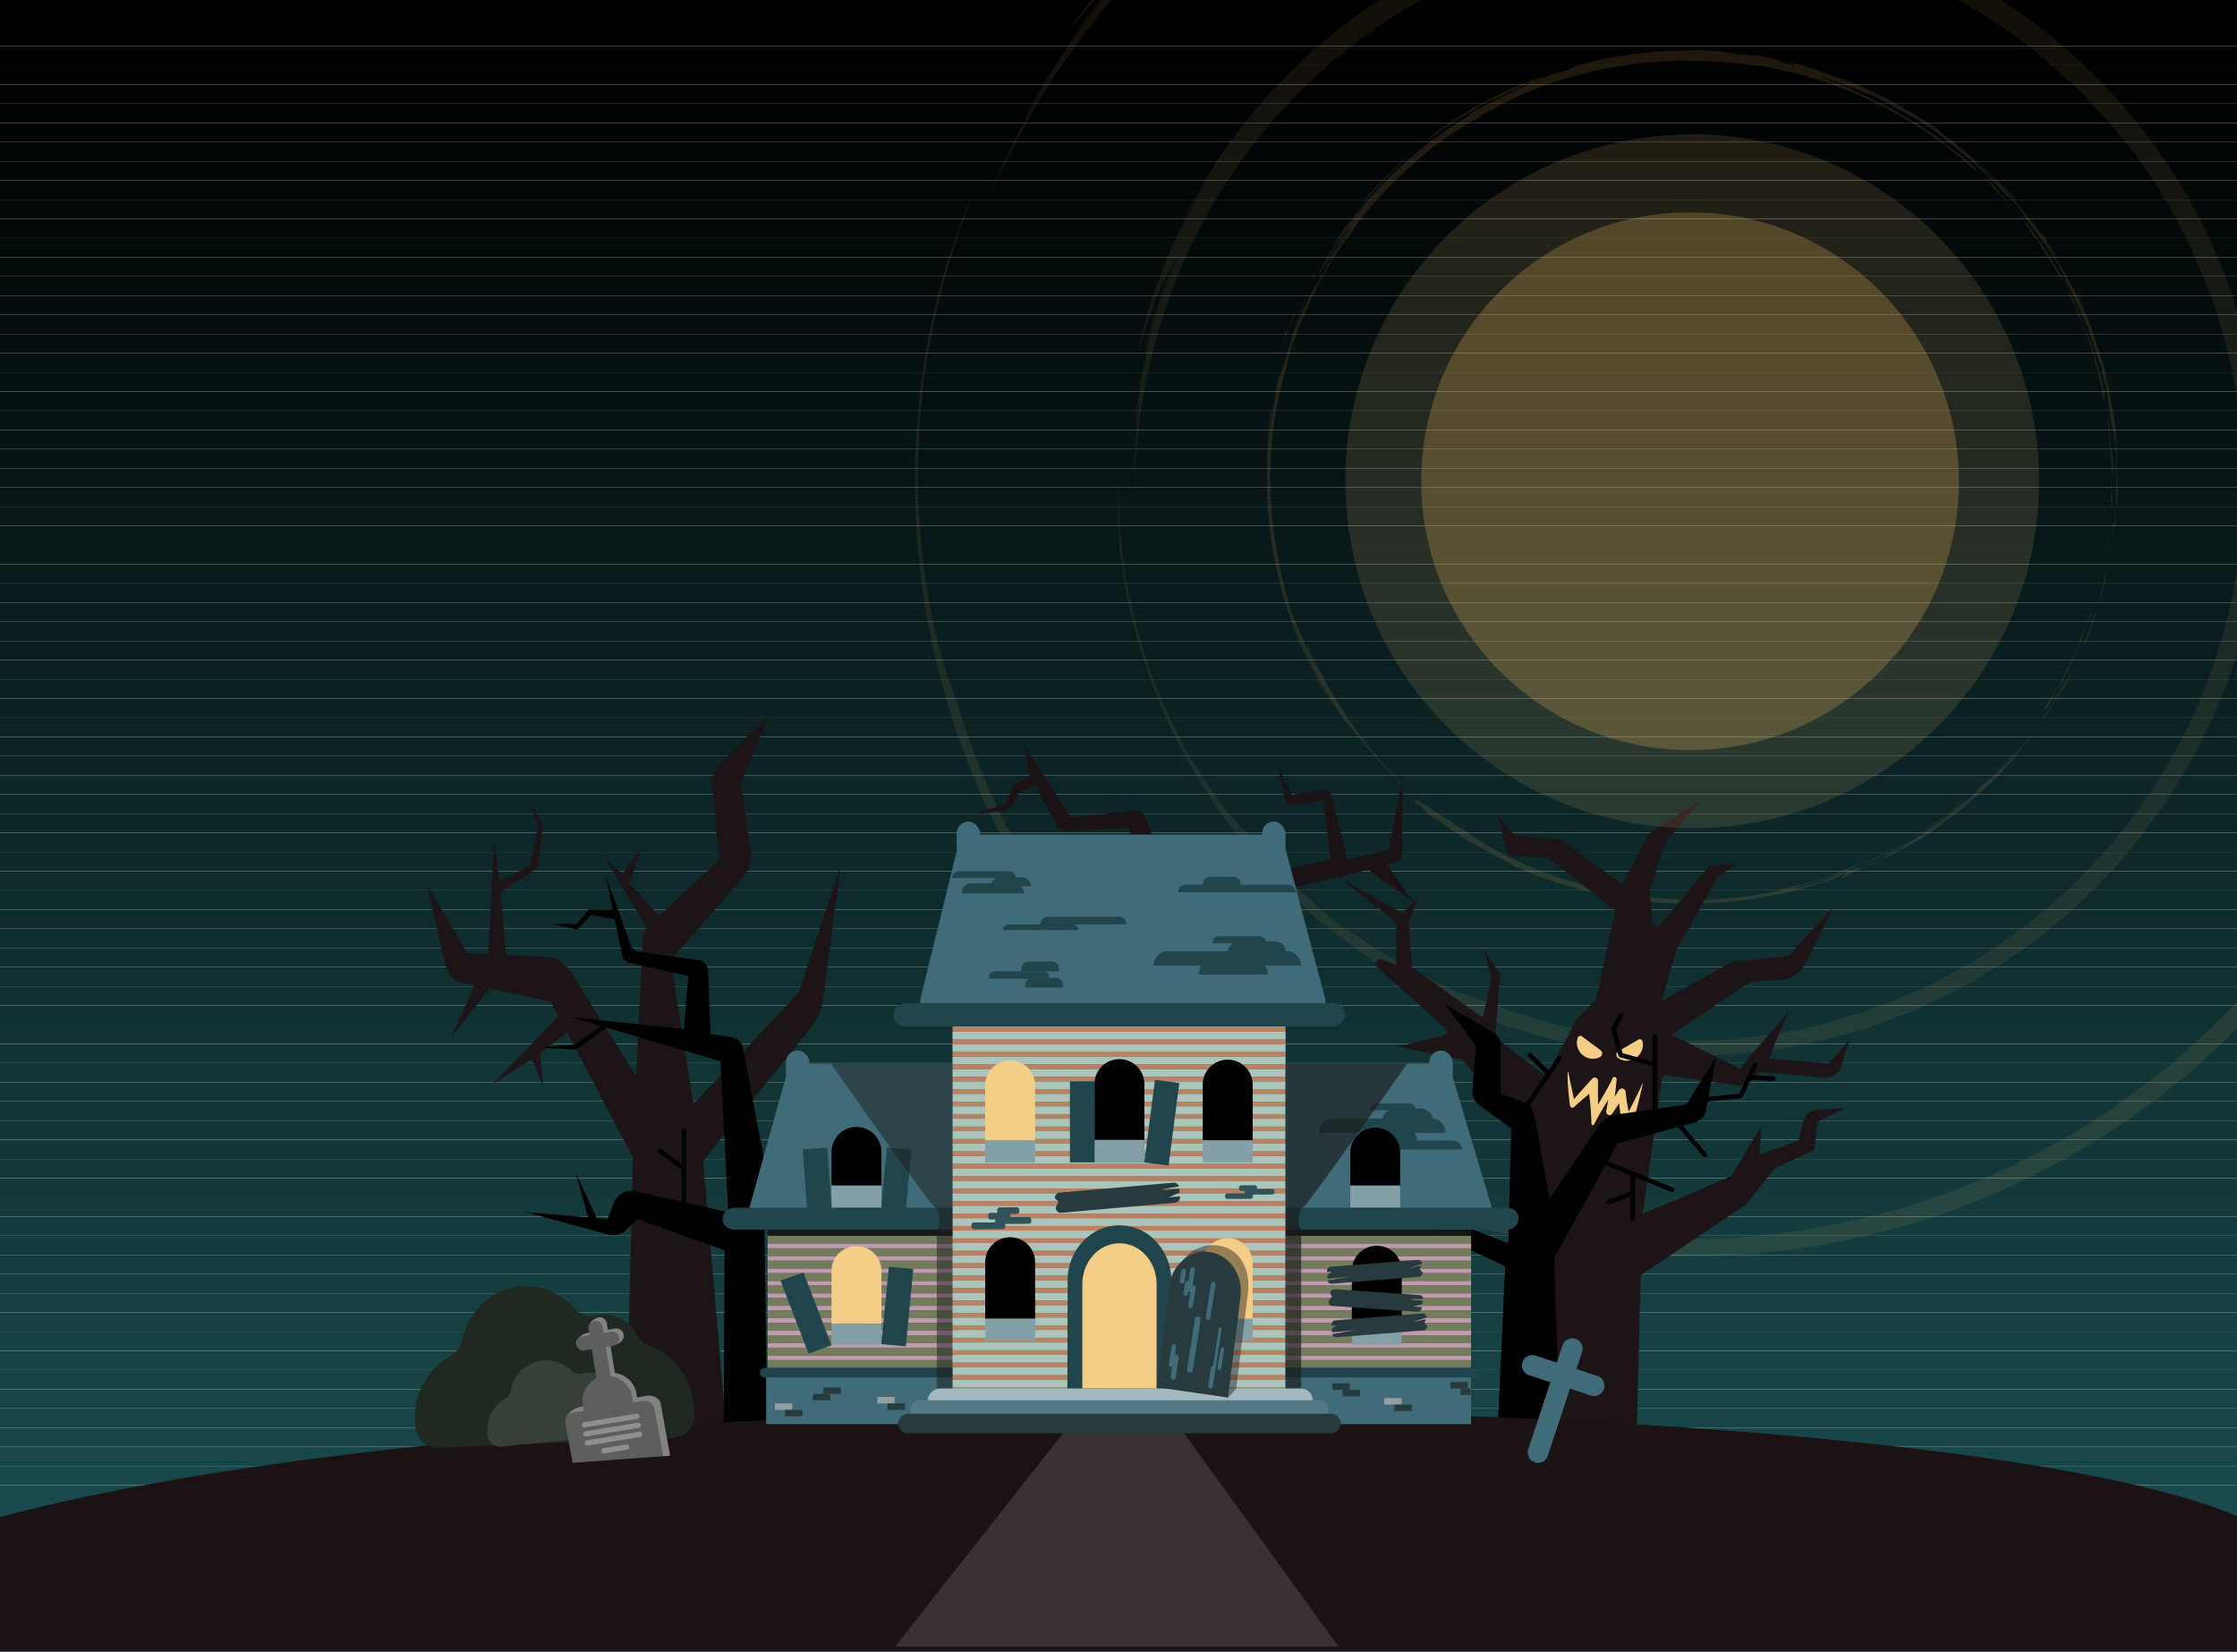 <svg id="Layer_1" data-name="Layer 1" xmlns="http://www.w3.org/2000/svg" xmlns:xlink="http://www.w3.org/1999/xlink" viewBox="0 0 975.32 720"><defs><style>.cls-1,.cls-121,.cls-91,.cls-97{fill:none;}.cls-2{clip-path:url(#clip-path);}.cls-3{fill:#000101;}.cls-4{fill:#010202;}.cls-5{fill:#010303;}.cls-6{fill:#010404;}.cls-7{fill:#020505;}.cls-8{fill:#020606;}.cls-9{fill:#020707;}.cls-10{fill:#030808;}.cls-11{fill:#030909;}.cls-12{fill:#030a0a;}.cls-13{fill:#040b0b;}.cls-14{fill:#040c0c;}.cls-15{fill:#040d0d;}.cls-16{fill:#050e0e;}.cls-17{fill:#050f0f;}.cls-18{fill:#051010;}.cls-19{fill:#061111;}.cls-20{fill:#061212;}.cls-21{fill:#061213;}.cls-22{fill:#071314;}.cls-23{fill:#071415;}.cls-24{fill:#071516;}.cls-25{fill:#081617;}.cls-26{fill:#081718;}.cls-27{fill:#081819;}.cls-28{fill:#09191a;}.cls-29{fill:#091a1b;}.cls-30{fill:#091b1c;}.cls-31{fill:#0a1c1d;}.cls-32{fill:#0a1d1e;}.cls-33{fill:#0a1e1f;}.cls-34{fill:#0b1f20;}.cls-35{fill:#0b2021;}.cls-36{fill:#0b2122;}.cls-37{fill:#0c2223;}.cls-38{fill:#0c2324;}.cls-39{fill:#0c2425;}.cls-40{fill:#0c2526;}.cls-41{fill:#0d2627;}.cls-42{fill:#0d2728;}.cls-43{fill:#0d2829;}.cls-44{fill:#0e292a;}.cls-45{fill:#0e2a2b;}.cls-46{fill:#0e2b2c;}.cls-47{fill:#0f2c2d;}.cls-48{fill:#0f2d2e;}.cls-49{fill:#0f2e2f;}.cls-50{fill:#102f30;}.cls-51{fill:#103031;}.cls-52{fill:#103132;}.cls-53{fill:#113233;}.cls-54{fill:#113334;}.cls-55{fill:#113435;}.cls-56{fill:#123536;}.cls-57{fill:#123637;}.cls-58{fill:#123638;}.cls-59{fill:#133739;}.cls-60{fill:#13383a;}.cls-61{fill:#13393b;}.cls-62{fill:#143a3c;}.cls-63{fill:#143b3d;}.cls-64{fill:#143c3e;}.cls-65{fill:#153d3f;}.cls-66{fill:#153e40;}.cls-67{fill:#153f41;}.cls-68{fill:#164042;}.cls-69{fill:#164143;}.cls-70{fill:#164244;}.cls-71{fill:#174345;}.cls-72{fill:#174446;}.cls-73{fill:#174547;}.cls-74{fill:#184648;}.cls-75{fill:#184749;}.cls-76{fill:#18484a;}.cls-77{fill:#19494c;}.cls-78{fill:#194a4d;}.cls-79{fill:#194b4e;}.cls-80{fill:#1a4c4f;}.cls-81{fill:#1a4d50;}.cls-82{fill:#1a4e51;}.cls-83{fill:#1b4f52;}.cls-84{fill:#1b5053;}.cls-85{fill:#1b5154;}.cls-86,.cls-90{fill:#edb55d;}.cls-86{opacity:0.25;}.cls-87{fill:#1d1417;}.cls-115,.cls-88{opacity:0.13;}.cls-89{fill:#fff;}.cls-91{stroke:#edb55d;stroke-width:0;}.cls-121,.cls-122,.cls-91,.cls-97{stroke-linecap:round;}.cls-91,.cls-97{stroke-linejoin:round;}.cls-92{opacity:0.08;}.cls-93{fill:#efbe72;}.cls-94{opacity:0.09;}.cls-95{fill:#1b1215;}.cls-96{fill:#f4cd87;}.cls-97{stroke:#000;stroke-width:2.03px;}.cls-98{fill:#393133;}.cls-99{fill:#171717;}.cls-100{fill:#406b79;}.cls-101{fill:#21454c;}.cls-102{fill:#747c5e;}.cls-103{fill:#c09bae;}.cls-104{fill:#abc5bb;}.cls-105{fill:#ba8263;}.cls-106{fill:#839fa8;}.cls-107,.cls-108{fill:#1b1b1b;}.cls-107{opacity:0.66;}.cls-108{opacity:0.49;}.cls-109{fill:#a3b8bf;}.cls-110{fill:#537a86;}.cls-111{fill:#273a3d;}.cls-112{fill:#0a0a0a;opacity:0.4;}.cls-113{fill:#315259;}.cls-114{fill:#959ea0;}.cls-115{filter:url(#AI_GaussianBlur_7);}.cls-116{fill:#8f2329;}.cls-117{fill:#202822;}.cls-118{fill:#363f38;}.cls-119,.cls-122{fill:#828282;}.cls-120{fill:#5e5e5e;}.cls-121,.cls-122{stroke:#8f8f8f;stroke-miterlimit:10;stroke-width:2.3px;}</style><clipPath id="clip-path"><rect class="cls-1" x="-0.21" width="975.53" height="720"/></clipPath><filter id="AI_GaussianBlur_7" name="AI_GaussianBlur_7"><feGaussianBlur stdDeviation="7"/></filter></defs><title>background</title><g class="cls-2"><rect x="-0.21" width="975.53" height="20.11"/><rect x="-0.21" y="20.11" width="975.53" height="8.36"/><rect class="cls-3" x="-0.21" y="28.47" width="975.53" height="8.36"/><rect class="cls-4" x="-0.21" y="36.84" width="975.53" height="8.36"/><rect class="cls-5" x="-0.21" y="45.2" width="975.53" height="8.36"/><rect class="cls-6" x="-0.21" y="53.57" width="975.53" height="8.36"/><rect class="cls-7" x="-0.21" y="61.93" width="975.53" height="8.36"/><rect class="cls-8" x="-0.21" y="70.3" width="975.53" height="8.36"/><rect class="cls-9" x="-0.21" y="78.66" width="975.53" height="8.36"/><rect class="cls-10" x="-0.21" y="87.03" width="975.53" height="8.36"/><rect class="cls-11" x="-0.21" y="95.39" width="975.53" height="8.36"/><rect class="cls-12" x="-0.21" y="103.76" width="975.53" height="8.36"/><rect class="cls-13" x="-0.21" y="112.12" width="975.53" height="8.36"/><rect class="cls-14" x="-0.21" y="120.48" width="975.53" height="8.36"/><rect class="cls-15" x="-0.21" y="128.85" width="975.53" height="8.36"/><rect class="cls-16" x="-0.21" y="137.21" width="975.53" height="8.36"/><rect class="cls-17" x="-0.21" y="145.58" width="975.53" height="8.36"/><rect class="cls-18" x="-0.21" y="153.94" width="975.53" height="8.36"/><rect class="cls-19" x="-0.21" y="162.31" width="975.53" height="8.36"/><rect class="cls-20" x="-0.21" y="170.67" width="975.53" height="8.36"/><rect class="cls-21" x="-0.21" y="179.04" width="975.53" height="8.36"/><rect class="cls-22" x="-0.21" y="187.4" width="975.53" height="8.36"/><rect class="cls-23" x="-0.21" y="195.76" width="975.53" height="8.36"/><rect class="cls-24" x="-0.21" y="204.13" width="975.53" height="8.36"/><rect class="cls-25" x="-0.21" y="212.49" width="975.53" height="8.36"/><rect class="cls-26" x="-0.21" y="220.86" width="975.53" height="8.36"/><rect class="cls-27" x="-0.21" y="229.22" width="975.53" height="8.36"/><rect class="cls-28" x="-0.21" y="237.59" width="975.53" height="8.36"/><rect class="cls-29" x="-0.21" y="245.95" width="975.53" height="8.36"/><rect class="cls-30" x="-0.21" y="254.32" width="975.53" height="8.36"/><rect class="cls-31" x="-0.21" y="262.68" width="975.53" height="8.36"/><rect class="cls-32" x="-0.21" y="271.05" width="975.53" height="8.36"/><rect class="cls-33" x="-0.21" y="279.41" width="975.53" height="8.36"/><rect class="cls-34" x="-0.21" y="287.77" width="975.53" height="8.36"/><rect class="cls-35" x="-0.21" y="296.14" width="975.53" height="8.36"/><rect class="cls-36" x="-0.21" y="304.5" width="975.53" height="8.36"/><rect class="cls-37" x="-0.21" y="312.87" width="975.53" height="8.36"/><rect class="cls-38" x="-0.21" y="321.23" width="975.53" height="8.36"/><rect class="cls-39" x="-0.21" y="329.6" width="975.53" height="8.36"/><rect class="cls-40" x="-0.21" y="337.96" width="975.53" height="8.36"/><rect class="cls-41" x="-0.21" y="346.33" width="975.53" height="8.36"/><rect class="cls-42" x="-0.21" y="354.69" width="975.53" height="8.36"/><rect class="cls-43" x="-0.21" y="363.06" width="975.53" height="8.36"/><rect class="cls-44" x="-0.21" y="371.42" width="975.53" height="8.36"/><rect class="cls-45" x="-0.21" y="379.78" width="975.53" height="8.36"/><rect class="cls-46" x="-0.21" y="388.15" width="975.53" height="8.36"/><rect class="cls-47" x="-0.21" y="396.51" width="975.53" height="8.36"/><rect class="cls-48" x="-0.21" y="404.88" width="975.53" height="8.36"/><rect class="cls-49" x="-0.21" y="413.24" width="975.53" height="8.36"/><rect class="cls-50" x="-0.21" y="421.61" width="975.53" height="8.36"/><rect class="cls-51" x="-0.21" y="429.97" width="975.53" height="8.36"/><rect class="cls-52" x="-0.21" y="438.34" width="975.53" height="8.36"/><rect class="cls-53" x="-0.21" y="446.7" width="975.53" height="8.36"/><rect class="cls-54" x="-0.21" y="455.07" width="975.53" height="8.36"/><rect class="cls-55" x="-0.21" y="463.43" width="975.53" height="8.36"/><rect class="cls-56" x="-0.21" y="471.79" width="975.53" height="8.36"/><rect class="cls-57" x="-0.21" y="480.16" width="975.53" height="8.36"/><rect class="cls-58" x="-0.21" y="488.52" width="975.53" height="8.36"/><rect class="cls-59" x="-0.21" y="496.89" width="975.53" height="8.36"/><rect class="cls-60" x="-0.21" y="505.25" width="975.53" height="8.36"/><rect class="cls-61" x="-0.21" y="513.62" width="975.53" height="8.36"/><rect class="cls-62" x="-0.21" y="521.98" width="975.53" height="8.36"/><rect class="cls-63" x="-0.21" y="530.35" width="975.53" height="8.36"/><rect class="cls-64" x="-0.21" y="538.71" width="975.53" height="8.36"/><rect class="cls-65" x="-0.21" y="547.08" width="975.53" height="8.36"/><rect class="cls-66" x="-0.21" y="555.44" width="975.53" height="8.36"/><rect class="cls-67" x="-0.21" y="563.8" width="975.53" height="8.36"/><rect class="cls-68" x="-0.21" y="572.17" width="975.53" height="8.36"/><rect class="cls-69" x="-0.21" y="580.53" width="975.53" height="8.36"/><rect class="cls-70" x="-0.21" y="588.9" width="975.53" height="8.36"/><rect class="cls-71" x="-0.21" y="597.26" width="975.53" height="8.36"/><rect class="cls-72" x="-0.21" y="605.63" width="975.53" height="8.36"/><rect class="cls-73" x="-0.21" y="613.99" width="975.53" height="8.36"/><rect class="cls-74" x="-0.21" y="622.36" width="975.53" height="8.36"/><rect class="cls-75" x="-0.21" y="630.72" width="975.53" height="8.36"/><rect class="cls-76" x="-0.21" y="639.09" width="975.53" height="8.36"/><rect class="cls-77" x="-0.21" y="647.45" width="975.53" height="8.36"/><rect class="cls-78" x="-0.21" y="655.81" width="975.53" height="8.36"/><rect class="cls-79" x="-0.21" y="664.18" width="975.53" height="8.36"/><rect class="cls-80" x="-0.21" y="672.54" width="975.53" height="8.36"/><rect class="cls-81" x="-0.21" y="680.91" width="975.53" height="8.36"/><rect class="cls-82" x="-0.21" y="689.27" width="975.53" height="8.36"/><rect class="cls-83" x="-0.21" y="697.64" width="975.53" height="8.36"/><rect class="cls-84" x="-0.21" y="706" width="975.53" height="8.36"/><rect class="cls-85" x="-0.21" y="714.37" width="975.53" height="5.63"/></g><circle class="cls-86" cx="736.85" cy="209.79" r="117.21"/><path class="cls-87" d="M366.62,377.16l-18.28,55.46-46,48.67-9.92-62.53,32.29-37.34a14.39,14.39,0,0,0,2.62-10.95l-4.38-29.29,12.89-30.13-22.56,22.68a10.53,10.53,0,0,0-2.62,8.2l2.8,33.05-26,24.26c-.23.17-12.95-14.11-12.95-14.11l5-15.55L271.39,381l-7.59-6.9L282,404.55a12.06,12.06,0,0,0-1.86,6l-2.78,58.48-28.29-45c-3-4.75-7.44-7.35-12-7l-16.43-.75L218.27,389,234,378.57a1.35,1.35,0,0,0,.62-1l2-17.93a1.64,1.64,0,0,0-.15-.91l-5.65-9.17,3.77,10.19L231,377.29l-13.14,7-2.55-18.12-2.39,49.75-9.35-.43-17.51-30.05,6.79,29.45,1.36,5.91c1,4.27,3.79,7.3,7.08,7.65l5.55,1.18L196.76,452l16.58-21,26.79,5.7,3.29,6.24-28.67,29.78,17.16-11.11,4.8,11.61-.45-5.29-.71-8.41a1.76,1.76,0,0,0-.12-.49l11.87-8.74,28.62,54.3-2.87,120.25,43.62-1.75L306.55,506.19l47-58.13a24.29,24.29,0,0,0,5.2-12.08Z"/><g class="cls-88"><path class="cls-89" d="M806.1,36.79c5.34,1.59,16.33,7,15.86,7.33.21-.16.32-.24,1.32.16.5.2,1.22.52,2.28,1,.54.25,1.17.52,1.88.88l2.42,1.29c-.15.1,1.39,1.07,3.49,2.32S838,52.73,840,54A125.07,125.07,0,0,0,822.86,43.5c-1.13-.49-2.4-1.09-3.76-1.75l-4.46-2c-1.57-.69-3.18-1.51-4.88-2.21l-5.17-2.12L802,34.36l-2.6-.92-5-1.72c-3.21-1-6.14-1.71-8.39-2.19l4.75,1.56,2.4.8,2.41.92c1.63.63,3.3,1.26,5,1.89.89.29,1.77.64,2.67,1Z"/><path class="cls-89" d="M843.44,59.56l1.27.69c-1.15-.8-2.28-1.64-3.45-2.4L837.7,55.6l-3.56-2.24c-1.2-.72-2.43-1.38-3.65-2.08l3.31,1.81L838,55.76c1.41.91,2.74,1.77,3.73,2.45A12.86,12.86,0,0,1,843.44,59.56Z"/><path class="cls-90" d="M882.93,96.63c-1.18-1,3.75,6,3.38,6.05.56-.78,7.71,11,11.34,17.38l1.86,2.36c-.37-.82-.84-1.78-1.38-2.87s-1.25-2.24-2-3.52l-2.39-4.11c-.86-1.44-1.88-2.89-2.89-4.44a190.06,190.06,0,0,0-14.12-18.65C878.84,91.41,880.89,94,882.93,96.63Z"/><path class="cls-89" d="M890.61,108.11c1,1.29,2,2.55,2.95,3.87C891.3,108.62,886,100.88,890.61,108.11Z"/><path class="cls-89" d="M886.19,98.51c-7.2-9.72,4.21,5.94-3.22-3.69C885.55,98,888.32,101.81,886.19,98.51Z"/><path class="cls-90" d="M909.62,143.09c-1.69-3.92-3.24-7.9-5.17-11.7l-1.39-2.88-.7-1.44-.76-1.41L898.55,120l2.37,4.73,1.19,2.36,1.07,2.42c1.11,2.23,2.32,4.42,3.35,6.7Z"/><path class="cls-90" d="M909,144.81c-1.16-3.11-3-8-1-3.68.37,1.08.79,2.08,1.11,3.08s.66,1.93,1,2.86l1.89,5.24c.54,1.72,1.08,3.43,1.63,5.21.26.89.53,1.81.81,2.75s.44,1.95.66,3c-.66-2.62-1.56-5.17-2.39-7.73a15.85,15.85,0,0,0,.77,3c.23.78.55,1.65.8,2.59L915,164c.52,2,1,3.85,1.34,5.25s.34,2.33.12,2.27c2.7,10.62-1-8.31,2.23,5.58-.35-1.65-.68-3.24-1-4.79s-.58-3.06-1-4.51c-.75-2.9-1.37-5.69-2.12-8.37s-1.55-5.29-2.32-7.91-1.77-5.18-2.68-7.85c.93,3.14,1.44,4.38,2.81,8.78-.63-1.91-1.41-3.94-2.19-6.1-.41-1.06-.78-2.18-1.24-3.27l-1.43-3.33c-1.84-4.52-4.13-9-6.19-13.23.92,2.38,2.13,5.12,3.58,8.12.72,1.51,1.35,3.15,2.06,4.84S908.44,142.93,909,144.81Z"/><path class="cls-90" d="M918.89,184c1.24,8.54,1.92,21.83,2.34,24.14a54.45,54.45,0,0,0-.22-9.3c-.23-2-.46-3.46-.83-5.49-.1-1.32-.32-4.12-.48-6.17s-.33-3.31.11-1.6C919.87,186.89,918.53,180.16,918.89,184Z"/><path class="cls-90" d="M920.41,217.81c.09,2.1.23,4.21.18,6.32l.13-2c0-.67,0-1.35,0-2l.4-.45c0-.36-.19-1.31-.29-3.25-.06-1-.07-2.17-.11-3.68s-.12-3.32-.12-5.47c-.13,2.24-.11,3.75-.07,5.26S920.56,215.53,920.41,217.81Z"/><path class="cls-90" d="M923,220c-.06.74-.12,1.44-.18,2.11s-.14,1.32-.21,2c-.14,1.25-.24,2.45-.34,3.67s-.15,2.49-.31,3.85-.32,2.86-.51,4.55c.71-4.69,1.19-10.41,1.49-15.3.08-2.46.15-4.7.2-6.51a35.63,35.63,0,0,0-.09-3.89l.1.75s-.09-2.23-.22-5.24c0-1.51-.22-3.2-.39-4.91s-.37-3.43-.54-5c.23,2.39.42,5.26.59,8.18s0,5.88.08,8.45C922.52,217.84,922.45,221.43,923,220Z"/><polygon class="cls-90" points="923.29 207.92 923.47 211.38 923.56 213.11 923.57 214.84 923.56 213.11 923.47 211.38 923.29 207.92"/><polygon class="cls-90" points="917.47 244.3 918.12 241.07 918.45 239.45 918.7 237.81 919.69 231.28 919.08 234.46 918.39 239.4 917.47 244.3"/><path class="cls-90" d="M921.39,228.87c-.23,2.66-.43,3.62-.39,3.74a7.34,7.34,0,0,0,.34-1.38,11.64,11.64,0,0,1,.32-1.5,3.2,3.2,0,0,1,0,.77c0,.54-.16,1.37-.32,2.62a57.92,57.92,0,0,0,.66-6.44c.08-1,.16-2.09.24-3.11s.14-2,.14-2.84c0-1.71,0-3,0-3.17-.05.66-.09,1.63-.12,2.73,0,.55,0,1.13,0,1.73s-.08,1.19-.13,1.78A24.36,24.36,0,0,1,921.39,228.87Z"/><path class="cls-90" d="M915.62,252.72c-.38,1.77-.65,3.57-1.12,5.32l-1.32,5.28L914.5,258C915,256.29,915.24,254.49,915.62,252.72Z"/><path class="cls-90" d="M907.13,278.46l-.53,2.1c-2.15,4.8-4.7,10.42-7.47,15.54-1.3,2.61-2.81,5-4.14,7.19-.68,1.1-1.32,2.13-1.94,3.09s-1.3,1.78-1.89,2.53c.65-.65.2.36.24.58s.16,0,.62-.58a35.5,35.5,0,0,0,2.46-3.68c.56-1.34,2.24-4.19,1.77-3.84,2.07-3.37,1.88-2.56,3.19-4.85,3-6.08,7.49-15.66,9.16-20.88-.94,2.51-1.24,3.08-2,4.9,1-2.74,1.79-4.87,2.53-6.62s1.21-3.16,1.7-4.36a22.29,22.29,0,0,0,1.95-6.62,51.78,51.78,0,0,1-2.45,7.38c-.54,1.37-1,2.8-1.6,4.16S907.6,277.2,907.13,278.46Z"/><path class="cls-90" d="M909.31,278.31c.58-1.45,1.22-2.88,1.76-4.35l1.58-4.41c-.15.72-.45,1.76-.83,2.93s-.82,2.49-1.35,3.73a48.77,48.77,0,0,0-2.06,5.62c.42-.43,4-9.09,2.87-5.84-.36-1.36,4.17-12.14,1.66-7.86,1-2.86,1.4-4.57,1.79-5.62a17.25,17.25,0,0,1,.77-2c.39-.94,1-1.92,2.4-8.18l.37-3.62c-.77,3.48-1.4,6.23-2,8.62s-1.3,4.35-1.89,6.35-1.3,4-2.1,6.29c-.39,1.16-.82,2.41-1.29,3.79S909.93,276.64,909.31,278.31Z"/><path class="cls-90" d="M892.63,310.31,889.9,314l1.7-1.83-2.1,3.19-2.18,2.9c-1.44,1.86-2.75,3.67-4.15,5.3l-4,4.59c-.66.72-1.28,1.45-1.94,2.12l-1.95,2-3.71,3.69c-1.17,1.22-2.45,2.27-3.61,3.39s-2.34,2.18-3.46,3.28-2.32,2.1-3.44,3.19c-1.41,1.36-2.79,2.72-4.22,4l-4.41,3.68-2.22,1.8c-.75.58-1.53,1.12-2.29,1.68l-4.62,3.32c-1.55,1.09-3.19,2.06-4.78,3.1s-3.18,2.11-4.87,3c-3.34,1.91-6.66,3.94-10.21,5.75-3.34,2-1.67,1.16,1-.19s6.07-3.37,6.48-3.48a15,15,0,0,1-4.32,2.69,31.47,31.47,0,0,0-5.38,2.93c-.17.23.67-.1,2.12-.78l2.58-1.24c1-.48,2.07-1,3.16-1.66,2.21-1.26,4.65-2.63,6.89-3.94s4.2-2.65,5.68-3.54l1.63-1.12,1.19-.93c.68-.53,1.14-.93,1.5-1.24.72-.64,1-1,1.65-1.65a32.88,32.88,0,0,0,3.83-2.49c1.53-1.13,3.07-2.27,3.75-2.64,1.17-1,2.32-2,3.34-2.92l3-2.71c1.9-1.72,3.71-3.26,5.38-4.94s3.42-3.28,5.18-5.12,3.49-3.93,5.47-6.29c2.86-2.6-6.11,6.91-3.34,3.92,1.48-1.68,3-3.31,4.45-5l-.5.51c1.37-1.84,3.07-4,4.92-6.32.95-1.14,1.81-2.4,2.73-3.63l2.75-3.69c.94-1.2,1.76-2.46,2.57-3.64s1.6-2.32,2.32-3.37c1.5-2.07,2.6-3.93,3.41-5.16a31.73,31.73,0,0,1-2.81,4.09c-.24.26-.3.26-.13-.1s.6-1.05,1.25-2.25l2.65-3.61,1.34-2.62c.46-.87.82-1.79,1.24-2.67l2.42-5.36c-.94,2-2,4.1-3,6.09-.51,1-1.07,1.95-1.64,2.87l-1.6,2.63-2.58,4.31A9,9,0,0,0,892.63,310.31Z"/><path class="cls-90" d="M900.06,299.6c3.35-6.17,3-5.88,2.74-5.74s-.25.11.12-.72c.18-.42.51-1,1-2l1.87-4-1.67,3.68c-.56,1.23-1.22,2.4-1.83,3.61L900.4,298c-.31.59-.61,1.2-.94,1.78l-1,1.75C899,300.89,899.54,300.26,900.06,299.6Z"/><path class="cls-89" d="M857.14,350.51l-5.52,4.13a49.23,49.23,0,0,0,6.1-4.76C859.3,348.33,859.86,347.77,857.14,350.51Z"/><path class="cls-89" d="M836.73,365.68l2.71-2.51-2.61,1.93c-.86.65-1.73,1.3-2.64,1.88l1.28-.62Z"/><path class="cls-90" d="M816.12,376.29c-2.27,1.23-2,1.25-.45.63a60.44,60.44,0,0,0,6.92-3.33c-1.2.63-2.25,1.17-3.16,1.6s-1.68.72-2.25.94C816,376.57,815.62,376.63,816.12,376.29Z"/><path class="cls-89" d="M780,387.89c5.62-1.41,3.12-.82.21-.2s-6.23,1.16-2.24,0c-.7.33-2.47.8-2.93,1-.22.11-.12.14.61.05.37-.05.89-.13,1.61-.26Z"/><path class="cls-90" d="M742.9,391.58a34.62,34.62,0,0,1,6.41-.22C746.3,391.51,743.89,391.61,742.9,391.58Z"/><path class="cls-90" d="M871.34,334.9l2.73-3Z"/><path class="cls-90" d="M869.51,336.84c.64-.61,1.23-1.29,1.83-1.94C870.67,335.64,870.08,336.31,869.51,336.84Z"/><path class="cls-90" d="M797.33,381.89h0l.86-.25Z"/><path class="cls-90" d="M868.93,81.76,865.08,78l3.81,3.74Z"/><path class="cls-90" d="M865.06,76.76c1.76,1.62,3.06,2.92,4.19,4.13a42.66,42.66,0,0,1,3.06,3.66c1,1.3,2.17,2.74,3.72,4.56s3.32,4.18,5.84,7.12c-2-2.37-4-4.87-6.19-7.3l-3.35-3.61c-1.12-1.21-2.22-2.46-3.44-3.61C863,75.05,874,86.35,865.06,76.76Z"/><path class="cls-90" d="M921.29,190.77l.08.53C921.48,192.24,921.41,191.76,921.29,190.77Z"/><path class="cls-89" d="M553,199.38l.16.1-.28,4.26c-.09,1.42-.21,2.84-.2,4.27,0-1.44.06-2.88.12-4.32Z"/><path class="cls-89" d="M553.34,198.22c.5-4.8,1-9.61,1.81-14.35A184.6,184.6,0,0,0,563,268.39c-.4-.84-.74-1.71-1.08-2.57a24.71,24.71,0,0,1-.86-2.57c-.54-1.78-1.4-4.35-2.15-7.55-.4-1.6-.83-3.33-1.29-5.16s-.77-3.81-1.18-5.83c-.2-1-.41-2.05-.61-3.09s-.32-2.11-.48-3.19c-.3-2.14-.7-4.31-.93-6.5s-.44-4.38-.66-6.52-.26-4.27-.39-6.31c-.3-4.08-.2-7.87-.25-11.07-.05-1.6.06-3.05.09-4.32s.09-2.36.12-3.22A10.15,10.15,0,0,0,553.34,198.22Z"/><path class="cls-89" d="M553.43,194.08c0-2.09.1-4,.3-5.85s.52-3.61.82-5.44c.14-.91.29-1.84.45-2.8s.38-1.93.59-3c.42-2,.73-4.3,1.19-6.82-.58,3.37-.88,6.29-1.33,9.14s-.66,5.7-1.21,8.94C553.93,190.22,553.7,192.15,553.43,194.08Z"/><path class="cls-91" d="M556.81,165.53c.3-1.12.57-2.3.87-3.47l1-3.43c.61-2.2,1.1-4.18,1.55-5.4a28.23,28.23,0,0,1-1.32,5.33l-1.16,3.65C557.38,163.42,557.06,164.57,556.81,165.53Z"/><path class="cls-90" d="M558.26,153l.7-2.05-.63,2.13Z"/><path class="cls-90" d="M558.33,153l.19.19C558,154.66,558.05,154.23,558.33,153Z"/><path class="cls-90" d="M559,150.91c.56-1.85,1.24-4,1.54-5.2l-.69,1.9a72.31,72.31,0,0,1,3-8.38c-2.05,5-1.94,5.16-1.68,5.42l3.29-8.13c0,.91-.67,2.67-1.76,5.1A95.26,95.26,0,0,0,559,150.91Z"/><path class="cls-91" d="M569.44,125.23l-.94,2c-.3.69-.57,1.4-.86,2.1L566,133.57c-.71,1.05-.22-.28.62-2.26l1.43-3.24C568.49,127,569.06,126,569.44,125.23Z"/><path class="cls-90" d="M576.31,113.83c-.48.94-1.84,3.29-2.72,4.85a10.4,10.4,0,0,0-.75,1.49c0,.11.17-.29.9-1.41-.66,1.28-1.41,2.8-2.26,4.39C574.17,117.87,571,122.45,576.31,113.83Z"/><path class="cls-90" d="M571.48,123.15l-1.15,2.26Z"/><path class="cls-91" d="M552.13,213.71c0-1.08.11-1,.16-.57Z"/><path class="cls-90" d="M586.69,99.12l2-2.71-1.58,2.2Z"/><path class="cls-90" d="M618.28,348.52l-6.34-5.83c-2.09-2-4.13-4.15-6.35-6.34s-4.32-4.72-6.73-7.3c-1.16-1.34-2.32-2.76-3.55-4.22s-2.55-2.95-3.78-4.62c-.2.63-4.12-5.26-5.12-5.75a206.43,206.43,0,0,1-12.68-20.77c-1-1.82-1.88-3.74-2.79-5.59l-1.31-2.75c-.45-.9-.87-1.79-1.23-2.69-.75-1.77-1.46-3.47-2.13-5-.32-.79-.66-1.54-.94-2.26l-.76-2.07c-1.92-5.18-2.85-7.58-1.75-4.31l1.62,3.82-2-3.86c-2.54-7.94-4.93-19.06-6.17-24.57,0-.19.19.75.56,2.54.19.89.41,2,.68,3.28l1.08,4.29A183.52,183.52,0,0,0,566,277.43c.84,2,1.67,4.06,2.49,6.05s1.81,3.86,2.66,5.71l1.28,2.72,1.34,2.52,2.43,4.58c3.19,5.52,5.32,8.92,5,8.32.34.73-.18,0-1.37-1.89s-3.14-4.81-5.18-8.73-4.5-8.63-6.88-13.92c-.55-1.34-1.13-2.7-1.71-4.09s-1.2-2.78-1.69-4.25-1.06-2.92-1.59-4.4l-.81-2.23c-.26-.74-.47-1.51-.71-2.26a188.62,188.62,0,0,1-7.58-34.83c-.26-2.49-.5-4.78-.72-6.84s-.24-3.89-.34-5.43c-.23-3.07-.24-5-.28-5.32l.34-1.16c-.06-1.61-.12-3.14-.17-4.62s0-2.91,0-4.29c0-2.75-.05-5.35.13-7.86s.2-5,.43-7.48.55-5,.84-7.75l.86-2.34c-.43,1.94-.65,3.56-.83,5s-.34,2.71-.47,4c-.34,2.53-.34,5.12-.64,9.16.15-1.75.29-3.32.41-4.75.07-.72.13-1.4.19-2.05s.17-1.26.25-1.85c.35-2.36.63-4.31.91-6.16s.68-3.56,1-5.5.71-4.07,1.36-6.67c-.3.12-.93,2.34-1,2.9-.06.27-.07.12.14-.93s.64-3,1.35-6.3c.57-1.87.47-.58.57-.29s.3-.46,2-6.26c4.53-13.86,2.87-11.37,7.72-23.18l-.94,1.94-.85,2-1.7,4c1.64-4.41,5.1-12.51,7.49-16.38l-1.09,2.08c-.37.79-.76,1.68-1.17,2.6-.81,1.85-1.67,3.85-2.44,5.7-1.39,3.77-2.39,6.9-2.07,6.82A168.85,168.85,0,0,1,574,123.47l-1,2.71c1.36-2.18,2.2-4,3.24-5.94s2.21-4,4-6.68c1.53-2.64,1-1.92.13-.94s-1.68,2.34-.88.82c.32-.54,2.26-3.21,4.27-6.25l1.54-2.3c.54-.75,1.07-1.48,1.58-2.17,1-1.39,1.87-2.64,2.43-3.51a16,16,0,0,0-2.36,2.68c-.94,1.27-2.1,2.8-3.17,4.56s-2.29,3.61-3.5,5.41S578,115.5,576.89,117c1-1.61,1.93-3.23,2.93-4.83l3.16-4.68c1.62-3.19-.86.59-3.56,4.75-2.49,4.28-5.17,8.94-4.52,7.2a64.56,64.56,0,0,1,6.75-11.15l1.88-2.65.91-1.32.94-1.28a48.18,48.18,0,0,0,3.33-5.18c-1.61,2.07-5,6.43-7.49,10.29-2.64,3.76-4.47,6.94-4.07,5.92,1.58-2.51,3-4.62,4.44-7.07.74-1.21,1.45-2.52,2.37-3.89s1.94-2.85,3.14-4.53c2-2.64,4.26-5.07,6.42-7.57,2.44-3.41.31-.8-1.89,1.65,1.21-1.37,2.46-2.9,3.85-4.48L600,83.28c1.53-1.77,3.31-3.45,5.07-5.24l2.7-2.71c.9-.92,1.9-1.76,2.87-2.66a155.22,155.22,0,0,1,25.53-19.43c1.24-.87,2.24-1.48,3-1.94l1.6-1c.66-.45.62-.48.4-.42-.44.14-1.61.69.71-.86,2.88-1.53,6.77-3.51,10.64-5.61,1.94-1,4-2,5.82-2.88s3.63-1.77,5.2-2.38c1.87-.73,5.07-2.56,3.21-2-2.61,1.15-5.26,2.2-7.79,3.51l-3.84,1.88-1.91.94-1.87,1c.62-.6-1.81.16-7.16,3.14,1-.33.22.24-1.56,1.31l-3.31,1.93-2,1.15c-.69.4-1.38.87-2.09,1.31-5.74,3.49-11.69,7.93-11.87,8.7l-.09-.53c-1.48,1.08-2.85,2.29-4.25,3.46l-4.17,3.54c-1.36,1.22-2.67,2.48-4,3.72s-2.7,2.45-3.95,3.78l.5-.41s-.21.17-.58.53l-1.58,1.61-2.37,2.44c-.9.93-1.92,2-2.91,3.12l-3.19,3.63c-1.11,1.26-2.27,2.53-3.32,3.89l-3.2,4-1.56,1.89-1.4,1.86,1.13-1.64c.52-.69,1.17-1.48,1.86-2.34l4.17-5.21c2.63-3,4-4.61-.21-.35,1.44-1.72,3.22-3.73,5.24-6,1-1.14,2.13-2.26,3.31-3.44s2.42-2.39,3.69-3.66l1-1,1-.92,2.1-1.88c1.42-1.25,2.84-2.58,4.34-3.87l4.64-3.81,2.35-1.94,2.45-1.85-2.78,1.65a165,165,0,0,1,24-16A201.63,201.63,0,0,1,673.17,33c-1.72.79-3.47,1.5-5.15,2.4,1.55-.64,3.28-1.14,5-1.72l5.36-1.75c1.81-.52,3.61-1.05,5.33-1.58s3.34-1.1,4.85-1.55c-2,.48-3.18.88-3.89,1.06s-.9.21-.81.14,1.51-.66,2.18-1c2.64-.79,5.63-1.52,8.82-2.34,1.61-.38,3.29-.68,5-1s3.47-.73,5.27-1l5.5-.82c.93-.13,1.86-.29,2.8-.4l2.83-.29,5.68-.6,5.67-.37s-.72.14-.08.17c1.31-.09,2.62-.2,3.93-.27l3.94-.09,4-.09c1.31-.05,2.63,0,3.94.05a75.51,75.51,0,0,1,8.35.7c2.13.3,3.9.6,6.17.95,2.73.28,9.46,1.24,6.94.62-1.45-.22-2.9-.45-3.86-.56,8,.6,5.5.87,15.36,2.43-7.65-1.05,2.24,1,1.23,1.32,11.34,2.52,1.22-.47,2.67-.32l4.63,1.2,3.73,1.18c2.26.75,4.18,1.31,6.05,2l6,2.24,1.75.65,1.89.79L808.64,37c.43,0-1.89-.95-4.44-2l-1.92-.81-1.81-.68a18.78,18.78,0,0,1-2.2-.92c3.83,1.29,8.22,3.12,8.94,3.29l-4-1.71c-1.34-.59-2.72-1-4.08-1.56,3.5,1.2,6.83,2.73,10.23,4.11,1.71.67,3.34,1.52,5,2.28l5,2.37a221.82,221.82,0,0,1,20.25,11.51l-1-.82,4.26,2.8c1.42.93,2.75,2,4.13,3L843.8,56c2.25,1.56,4.5,3.3,6.5,4.82s3.65,3,4.92,3.76l-1.55-1.3c1.81,1.41,3.64,2.78,5.42,4.23-1.9-1.4-3.85-2.74-5.77-4.1C860,68.93,869.72,76.28,879,87.08c.39.67-.45-.12-2-1.69l-2.7-2.86-1.6-1.72c-.56-.59-1.17-1.15-1.77-1.74l-3.63-3.52-1.74-1.66c-.59-.5-1.15-1-1.69-1.44a26.86,26.86,0,0,0-4.22-3.22c1.68,1.62,4,3.74,6.14,5.79s4,4,5.09,4.92a51.89,51.89,0,0,0-5-5.34c1.13,1.05,2.33,2.19,3.56,3.38.61.6,1.23,1.21,1.87,1.82l.95.94.91,1,3.67,4.06,1.83,2,1.71,2.11L883.73,94c1.11,1.28,2,2.63,2.95,3.82,1.83,2.43,3.53,4.45,4.73,6-.81-1.34-1.7-2.61-2.6-3.89l-2.67-3.84c1.64,2.18,3.08,4.2,4.36,6s2.23,3.63,3.16,5.15c1.9,3,3.09,5.4,4.25,6.84l-2.55-3.46c-.86-1.15-1.79-2.24-2.69-3.35.8,1.12,1.65,2.26,2.45,3.49l2.37,3.79c.79,1.3,1.63,2.59,2.4,3.94l2.23,4.08c.74,1.37,1.51,2.71,2.19,4.08s1.33,2.73,2,4.06,1.3,2.61,1.88,3.88,1.11,2.51,1.63,3.69c.14,0-.15-.84-.65-2.12-.26-.64-.55-1.39-.9-2.18s-.77-1.61-1.17-2.43c-1.61-3.27-2.9-5.88-3.07-6.21.86,1.4,1.63,2.86,2.44,4.29.82,1.85,1.47,3.29,2,4.45l1.06,2.77,1,2.78,1.24,3.37c.57,1.83,1.58,4.59,3,9.23l.36.07c.35,1.6,1,3.82,1.7,6.16.38,1.16.68,2.38,1,3.56s.62,2.34.9,3.39.53,2,.73,2.79.3,1.43.36,1.83c.12.81,0,.69-.54-.87-.3-1.73-.71-3.45-1.06-5.18l-.26.53a193.66,193.66,0,0,1,4.41,22c-.51-2.14.68,8.65,0,5.79.45,2.73.66,5.48.93,8.23-.19,1.9-.5-1.9-1-6.24s-1.21-9.24-1.56-9.64a10.85,10.85,0,0,0,.13,2.43c.11,1.24.27,2.67.38,3.62-1.46-9.79-1.39-14.76-3.57-24.41l-1.53-4.68.53.13a49,49,0,0,0-1.77-5.24c-.56-1.47-1.05-2.62-1.35-3.28-.14-.59-.27-1.19-.43-1.79s-.37-1.18-.55-1.77c-.38-1.19-.78-2.39-1.21-3.62s-.83-2.47-1.36-3.71l-1.64-3.82c-.57-1.3-1.13-2.65-1.75-4l-2-4.18c-.72-1.44-1.38-2.95-2.19-4.46s-1.63-3.08-2.48-4.71c3,5.33,2.17,3.56.74.66s-3.64-6.81-3-5.95c-.86-1.44-2.07-3.41-3.48-5.58l-4.8-6.81c-1.72-2.28-3.46-4.5-4.92-6.49-.71-1-1.43-1.9-2-2.7s-1.14-1.52-1.54-2.13c-2.31-3.18,5.5,6.17-.36-1.15-1-1.16-1.87-2.25-2.68-3.12s-1.52-1.55-2-2c-1-.91-1.09-.88.14.66-2.31-2.48-4.65-5.14-7.29-7.65l-3.92-3.89-4.18-3.77a188.46,188.46,0,0,0-17.72-14.1l3,1.82-2.75-2.1c-.92-.68-1.89-1.27-2.81-1.89-1.87-1.21-3.69-2.36-5.4-3.41-3.53-1.93-6.61-3.54-8.82-4.58-1.07-.7-1.75-.95-.39-.46C823.15,45.1,821,44,819,42.94s-4.06-1.74-6.25-2.64c-1.1-.42-2.23-.95-3.51-1.38l-4.15-1.5c-1.52-.54-3.14-1.25-5-1.83s-3.92-1.32-6.21-2.12a32,32,0,0,0,5.61,2.34c.72.27,1.49.51,2.26.82l2.34.92c1.58.61,3.16,1.2,4.61,1.72L807,39.15c15.52,6.18,31.62,16,42.51,24l-5.24-3.37c2.25,1.86,3.82,3.06,5,3.94s2,1.51,2.85,2.08,1.63,1.13,2.73,2c.55.44,1.17,1,1.91,1.62s1.51,1.5,2.46,2.48c6.16,5.3-4.19-4.12.51-.19,2.09,2,1.66,1.9,1.61,2.13s0,.31.55.87,1.51,1.48,3.18,3.2A189.28,189.28,0,0,0,819,45.45a192.68,192.68,0,0,0-27-10.9,188.85,188.85,0,0,0-28-6.35c-.73,0,1.24.27,3.17.64-1.61-.21-4.65-.53-8.71-1.09-2-.25-4.35-.39-6.87-.64s-5.26-.36-8.17-.5a185,185,0,0,0-40,2.64,178.74,178.74,0,0,0-36.8,10.69l-3.48,1.45c-1.11.47-2.13,1-3.11,1.46L655,45.34a30.63,30.63,0,0,0-4.81,2.95c-1.76.71,3.51-2.34-3.52,1.43-.58.45-2.27,1.61-.56.81A151,151,0,0,0,618,69.88a209,209,0,0,0-25.86,26.8c.28-.13-.47.83-1.15,1.92a20,20,0,0,0-1.4,2.32c-.67.8-1.38,1.69-2.12,2.64s-1.53,1.94-2.24,3c-1.45,2.19-3,4.53-4.49,6.89l-4.07,7c-1.25,2.23-2.31,4.34-3.29,6l1.4-2.12a180.7,180.7,0,0,0-10,22.39c-.07.36.15-.25.51-1.17l1.26-3c-.46,1.25-.86,2.25-1.2,3.06s-.55,1.43-.76,1.91a5.67,5.67,0,0,1-.87,1.52l-1.51,5.25L561,159.68c-.31.95-.61,1.91-.92,2.87s-.53,2-.79,3l-1.55,6.06c-.79,4.14-1.75,8.37-2.26,12.75-.7,4.35-1,8.84-1.37,13.36-.15,4.55-.39,9.14-.22,13.78a183.35,183.35,0,0,0,2.61,27.95,222.71,222.71,0,0,0,6.45,27.18c1.09,2.55,2.13,4.9,3.24,7.71.53,1.42,1.26,2.89,2,4.58l1.14,2.67c.4.95.81,2,1.33,3-.64-1.37-1.12-2.82-1.67-4.23,1,2.14,1.47,3.25,1.75,3.8s.24.6.2.59-.28-.15,1.51,3.43c2.56,4.79,1.29,1.21-2-5.35-1.59-4.33-.44-1.73,1,1.22a195.57,195.57,0,0,0,21.32,36.3A200.91,200.91,0,0,0,618.28,348.52Z"/><path class="cls-90" d="M645.64,365.87c1.31.89-1.42-.66-3.67-1.89s-3.94-2.35-.85,0c10.12,6.91,24.67,14.12,40.54,19.26l6,1.76c1,.29,2,.61,3,.86l3.06.74c2,.46,4.06,1,6.1,1.41l6.09,1.17a208.83,208.83,0,0,0,23.28,2.75c1.94.15,3.52.32,4.91.37l3.79.1,3.65.07c1.3,0,2.75-.06,4.5-.09.13-.08.14-.18-.2-.24l3.19-.17c1.13-.06,2.31-.12,3.53-.27l7.6-.81,7.56-1.11c2.42-.39,4.66-.86,6.62-1.18,2.2-.54,3.75-1.2-.47-.28,3-.6,5.66-1.34,8.22-1.93l3.7-.85,3.42-.91,3.18-.83c1-.26,2-.54,2.94-.86,1.87-.62,3.59-1.22,5.17-1.86-5.6,1.75,5.38-2.27-1.28-.09,3-1,5.12-1.89,6.85-2.47s3-1,4.29-1.31a61.75,61.75,0,0,0,9.18-3.51c.48-.37,1-.74-.82.17,2.47-1.16,5.59-2.71,8.82-4.5l4.83-2.89c.81-.49,1.62-1,2.4-1.46l2.29-1.54,4.24-2.83c1.33-.86,2.45-1.77,3.47-2.46a16.44,16.44,0,0,1,3.79-2.33c1.13-.95,2.17-2,3.24-3,2-1.42,2.74-1.9,3.81-2.66a58,58,0,0,0,5.43-4.5c3.79-3.63-.37-.1,1-1.49,1-.56,3.88-3.43,7.17-6.65l1.25-1.22,1.2-1.29,2.38-2.54c1.55-1.64,3-3.11,4.11-4.31.16,0-.24.55-1,1.43s-2,2-3.27,3.31-2.72,2.81-4.16,4.2-2.79,2.75-3.82,4c-.07.22.6-.41,1.53-1.32a165.48,165.48,0,0,1-17.91,15.51A182,182,0,0,1,831.38,367a226.12,226.12,0,0,1-37.12,16.6,78.68,78.68,0,0,0-7.58,2.18c-2.12.72-3.86,1.28-5.1,1.81,1.2-.27,3-.61,4.94-1.12s4.1-1.15,6.1-1.75a47.85,47.85,0,0,0,5.17-1.83c1.34-.55,2.19-1,2.2-1.19,2.76-.74,5.43-1.76,8.14-2.67,3-1.26,3.24-.54,4.56-1-1.37.66-2.82,1.25-4.06,1.83s-2.29,1.11-2.93,1.49c-1.26.75-.87.87,3-.57-7.41,3.11-6.37,2.16-5.09,1.27.63-.47,1.31-1,1-1a38,38,0,0,0-4.84,1.65L798,383.88c1.21-.61-1.07.11-4.22,1.07-1.59.44-3.39,1-5.06,1.46s-3.21,1-4.32,1.29c.62-.12,1.25-.23,1.87-.36a199.85,199.85,0,0,1-29.68,5.51,189,189,0,0,1-32.89.66,182.05,182.05,0,0,1-33.24-5.31,184.61,184.61,0,0,1-30.6-10.79c-1.09-.69-2.34-1.4-3.71-2.12s-2.8-1.6-4.33-2.41-3.18-1.61-4.78-2.54l-4.91-2.76c-.82-.47-1.65-.91-2.45-1.39l-2.36-1.49c-1.55-1-3.06-1.95-4.48-2.88a70,70,0,0,1-7-5.51c-3.79-2.56,4.94,4.27-2.2-.85-3.47-2.71-3.55-3.23-3.33-3.19l-3.19-2.45c-.79-1.55.47-1.26,4.74,1.44,1.07.68,2.32,1.51,3.76,2.51l5.13,3.28,3.06,2,3.52,2.09,3.88,2.33C642.64,364.26,644.11,365,645.64,365.87Z"/></g><g class="cls-92"><path class="cls-93" d="M853.9,0c2.07,1.14,4.18,2.32,4.65,2.6l3,1.81c2,1.22,4,2.36,5.92,3.65l5.76,3.88,2.88,1.94L878.86,16l5.56,4.16c1,.67,1.83,1.42,2.72,2.15l2.68,2.21a238,238,0,0,1,38.39,39.7c-.48-.84-.66-1.27,1.57,1.65l3.62,4.81L937,76,939,78.86l1,1.45.91,1.52,3.78,6.27c1.34,2.11,2.48,4.39,3.72,6.66q.93,1.71,1.86,3.45c.62,1.16,1.27,2.31,1.82,3.52q1.71,3.61,3.47,7.29l.88,1.84c.28.63.53,1.26.8,1.89l1.59,3.8,1.92,4.48c.65,1.48,1.14,3,1.72,4.51a23.47,23.47,0,0,0,1.45,3.25c.43,1.17.85,2.32,1.26,3.46s.72,2.3,1.08,3.42l2,6.6c.71,2.13,1.16,4.27,1.7,6.34s1,4.1,1.53,6.09a244.38,244.38,0,0,1,5.41,81.06,241.34,241.34,0,0,1-43.79,116.06c-2.13,2.85-4.19,5.76-6.39,8.57l-6.79,8.31-7.2,8c-2.48,2.61-5,5.13-7.58,7.72a244,244,0,0,1-72.91,49l-4.37,1.89-2.18.95-2.23.84-8.9,3.36-9,2.91-2.26.72-2.28.62-4.58,1.22-4.56,1.21c-1.53.37-3.07.66-4.6,1l-4.6,1c-1.53.31-3.05.69-4.59.9l-9.21,1.45c-1.52.28-3.06.39-4.59.57l-4.59.48a248.05,248.05,0,0,1-28.79,1.07c-2.5,0-5-.24-7.55-.36l-3.81-.2-1.91-.11-1.91-.19c-5.08-.58-10.23-1-15.29-1.87-2.54-.41-5.09-.78-7.61-1.22l-7.5-1.57-3.73-.78-3.66-.95-7.24-1.9c-2.39-.65-4.71-1.46-7-2.17l-3.45-1.08-1.71-.54-1.67-.62-6.56-2.42-3.2-1.19-3.08-1.32c.57.4-.18.23-1.89-.36-.86-.3-2-.7-3.26-1.18s-2.82-1-4.42-1.78l-5.27-2.36c-1.88-.86-3.9-1.7-5.88-2.77-4-2.1-8.35-4.17-12.38-6.62l-6-3.48c-1.93-1.19-3.76-2.4-5.52-3.52l-4.92-3.13-4-2.75c-4.65-3.19-6.56-4.31-3.25-1.47-2.43-1.74-4.85-3.8-7.37-5.89l-3.82-3.16c-1.29-1.07-2.5-2.25-3.76-3.37l-3.74-3.41-1.86-1.69-1.76-1.76-6.76-6.77c-8.36-8.87-14.21-16.29-15-16.87a52.4,52.4,0,0,1-4.88-5.2c-1.14-1.34-2.51-2.91-4.06-4.86s-3.19-4.29-5.15-7a228.66,228.66,0,0,1-13.69-22.09,244.62,244.62,0,0,1-15.84-36.77A228.38,228.38,0,0,1,490,245.55c-.24-1.72-.52-3.41-.71-5.06s-.31-3.27-.46-4.83l-.43-4.51c-.13-1.44-.31-2.82-.34-4.14-.24-5.24-.45-9.31-.6-11.52-.16-3.43-.24-3.14-.27-1s.11,6.25.21,10.32c0,1,.06,2,.08,3s.14,1.94.2,2.84l.31,4.46c.13,2.19.08,2.49-.35-1a249.34,249.34,0,0,0,16.21,67.9c2.27,5.35,4.4,10.77,7,15.95,2.41,5.29,5.27,10.34,8,15.45,1.42,2.52,3,5,4.46,7.46l2.25,3.72,2.42,3.6c1.64,2.39,3.2,4.83,4.89,7.17l5.19,7,1.3,1.74c.44.57.91,1.12,1.37,1.68l2.75,3.35c1.85,2.22,3.63,4.5,5.62,6.6l5.82,6.42c2,2.07,4.07,4.09,6.1,6.14,1,1,2,2.06,3.08,3.05l3.2,2.91,3.2,2.91c1.07,1,2.11,2,3.24,2.86l6.67,5.52c.56.45,1.11.92,1.68,1.36l1.73,1.3,3.46,2.59,3.46,2.6c1.14.88,2.37,1.63,3.55,2.46l7.17,4.84,7.38,4.5c1.24.73,2.44,1.53,3.71,2.21l3.8,2.07,3.79,2.07c1.27.69,2.53,1.39,3.84,2l7.78,3.76c1.29.65,2.62,1.21,4,1.76l4,1.69,4,1.69c1.31.59,2.69,1,4,1.54l8.12,3,8.25,2.59c1.38.42,2.75.88,4.13,1.27l4.19,1.08c2.8.7,5.57,1.49,8.39,2.12,5.65,1.14,11.28,2.45,17,3.2l4.28.66,2.14.33,2.15.23,8.62.89a251.68,251.68,0,0,0,34.63.55c5.79-.16,11.54-.89,17.3-1.44,1.45-.11,2.87-.38,4.3-.58l4.3-.65,4.3-.65c1.44-.21,2.85-.56,4.27-.83l8.53-1.73,8.45-2.14c1.4-.37,2.82-.71,4.21-1.1l4.17-1.29c2.77-.88,5.57-1.67,8.32-2.63l8.21-3,2-.75c.68-.25,1.34-.56,2-.83l4-1.7c5.42-2.15,10.62-4.81,15.9-7.32,2.59-1.34,5.14-2.77,7.72-4.15,1.28-.7,2.58-1.38,3.85-2.11l3.75-2.27,3.76-2.28c1.25-.76,2.52-1.49,3.72-2.34l7.29-4.91c1.23-.8,2.41-1.68,3.58-2.56l3.53-2.64,3.53-2.64c1.18-.88,2.28-1.85,3.43-2.78,2.26-1.87,4.56-3.72,6.79-5.63l6.55-5.94a256.85,256.85,0,0,0,26.88-29.6l4.2-5.64c.72-1,1.45-1.94,2.18-2.94s1.4-2.06,2.11-3.12l4.36-6.47c1.41-2.26,2.8-4.61,4.25-7,.73-1.19,1.45-2.4,2.19-3.61s1.36-2.51,2.06-3.78c1.36-2.56,2.83-5.13,4.18-7.81l4-8.27c.7-1.39,1.3-2.84,1.91-4.3s1.24-2.92,1.86-4.4a250.9,250.9,0,0,0,12.53-38.6,255.42,255.42,0,0,0,4.45-90.34,247.82,247.82,0,0,0-30.89-91.49A251.06,251.06,0,0,0,891.87,13.9C885.53,8.88,879,4.25,872.45,0Z"/><path class="cls-93" d="M601.3,0c-5.7,3.72-11.15,7.61-16.3,11.62a243.69,243.69,0,0,0-70.45,87.09c1.19-2.49,2.6-4.8,3.89-7.1S521,87,522.32,84.92l3.93-6.19,1.88-2.94,2-2.75a234.26,234.26,0,0,0-16.87,29.74c-2.3,4.54-4,8.85-5.52,12.46s-2.55,6.69-3.33,8.87c-2.26,6-3.59,11-4.77,14.85l-.8,2.73-.57,2.4c-.34,1.47-.63,2.71-.86,3.72-.91,4.07-.91,4.64-.35,3.08s1.65-5.27,3.06-9.71c.77-2.2,1.62-4.59,2.47-7l1.28-3.62c.48-1.18,1-2.34,1.43-3.47,2.59-6.54,2.36-5.29,2.48-5s.42-.39,4.93-10.37l-2.19,5.13c-.69,1.62-1.36,3.14-1.88,4.66-1.12,3-2.14,5.79-3.17,8.57s-1.8,5.66-2.79,8.72l-.73,2.35-.39,1.22-.33,1.26c-.44,1.71-.91,3.51-1.41,5.42a65.35,65.35,0,0,0,1.79-6.42l2.19-7c.4-1.28.81-2.59,1.22-3.92s.94-2.62,1.4-3.92c.95-2.59,1.87-5.11,2.7-7.35s1.75-4.14,2.37-5.59c1.26-2.9,1.76-3.88.81-1.3a234.56,234.56,0,0,0-14.4,45.67c.19-.65.51-2,.92-3.8.19-.91.47-1.93.78-3l1-3.62c.35-1.29.71-2.65,1.09-4.07l.57-2.16.7-2.2c.94-3,1.91-6,2.87-9.05,4.18-12,9.11-22.56,8.76-21.38-.8,2-2.32,5.47-4.16,9.68-.86,2.13-1.71,4.47-2.63,6.86s-1.9,4.85-2.64,7.34l-2.31,7.18-.53,1.68-.43,1.64c-.27,1.07-.54,2.08-.78,3a66.14,66.14,0,0,0-1.66,7.29c-.06.3.95-3.35,2.17-8l1-3.66c.38-1.24.78-2.49,1.16-3.72.77-2.46,1.51-4.8,2.1-6.68l-2.6,8.43c-.21.68-.43,1.35-.61,2l-.51,2c-.34,1.33-.67,2.63-1,3.91s-.64,2.54-.95,3.76l-.45,1.82-.36,1.79L498,163c-.21,1.05-.41,2.08-.6,3.07l-.43,2.89-.72,5.13-.58,4.2-.25,3.22c-.26,3.59-.2,4.3.23,1.38L496,180c.13-1.2.38-2.62.68-4.3s.63-3.59,1-5.77l.59-3.46c.27-1.21.55-2.49.85-3.83a254.2,254.2,0,0,0-3.82,25.9c-.31,2.31-.34,4.65-.5,7l-.39,6.9c-.07,4.53-.05,8.92-.05,13v-.12l0-7c0-2.55,0-5.28.2-8s.31-5.38.46-7.86l.1-1.81.18-1.71.33-3a244.38,244.38,0,0,0-1.2,27.47l.24-4.8.06-5.15c.05-1.71.19-3.43.29-5.16l.3-5.22c.06-.88.09-1.76.16-2.64l.28-2.65c-.39,3-.45,6-.64,9.08s-.4,6.08-.34,9.14c.06-1.14.07-2.32.17-3.54l.33-3.77q.33-3.89.69-8.18l1-8,.48-3.94c.23-1.29.45-2.57.67-3.84.45-2.54.88-5,1.31-7.48s1.06-4.76,1.56-7l.76-3.35c.24-1.1.49-2.17.8-3.21l1.64-6c.26-.94.51-1.86.76-2.75s.47-1.75.75-2.56c.53-1.64,1-3.16,1.46-4.55,1.65-5.65,3.85-11.12,5.88-16.64,2.34-5.4,4.52-10.88,7.21-16.12,1.29-2.64,2.54-5.31,4-7.87s2.81-5.17,4.27-7.73l4.61-7.53L534.34,80l1.24-1.82,2.49-3.66,2.48-3.65c.84-1.21,1.76-2.36,2.64-3.54,1.79-2.34,3.5-4.74,5.36-7l5.64-6.8c.92-1.15,1.93-2.22,2.93-3.31l3-3.26A231.47,231.47,0,0,1,585.9,22.8,238.42,238.42,0,0,1,619.68,0Z"/></g><g class="cls-94"><path class="cls-93" d="M478.18,2c-.91,1.05-1.7,2.18-2.54,3.28l-2.48,3.3c-1.66,2.19-3.3,4.38-4.94,6.55s-3.08,4.47-4.61,6.67c.57-.74,1.65-2.25,3.11-4.31.7-1.06,1.57-2.19,2.54-3.43l3.1-4,3.48-4.55L477.68,3l2-2.39.55-.65h-.42Z"/><path class="cls-93" d="M479.21,1.36,477.67,3.2,476.28,5c-.91,1.19-1.76,2.33-2.57,3.39-3.19,4.25-5.46,7.31-5.94,8.23-.24.34,2.92-3.73,6.9-9l3.11-4.1c1-1.2,2-2.4,3-3.58h-.41Z"/><path class="cls-93" d="M461.61,28.17l1.28-1.85C462.46,26.92,462,27.54,461.61,28.17Z"/><path class="cls-93" d="M479.63,1.44c-.62.75-1.25,1.47-1.83,2.22l-1.7,2.26-3.29,4.39-3.16,4.21-1.52,2.05-1.39,2.06-5.2,7.73-2.37,3.53c-.72,1.16-1.39,2.31-2.05,3.4-1.3,2.19-2.51,4.21-3.61,6.05l-2.93,5c-.79,1.5-1.46,2.81-2,3.89C446.32,52.54,446,53.44,448,50l2-3.43c.42-.7.84-1.5,1.36-2.34l1.72-2.71,4.24-6.74,2.54-4.06c.57-.81,1.16-1.67,1.77-2.53.42-.63.85-1.25,1.28-1.85l-1.28,1.85C459,32,456.53,36.24,453.8,40.63l-2.4,3.88-2.24,4.08-4.56,8.29L443.46,59c-.38.7-.7,1.43-1.06,2.14l-2.07,4.28-4.08,8.46c-2.45,5.66-4.71,11.18-6.83,16.25l.07-.15c1.07-2.53,2.33-5.51,3.68-8.72s2.72-6.65,4.4-9.93l4.67-9.64,1.08-2.23,1.11-2c.73-1.32,1.4-2.55,2-3.67-3.1,5.41-5.66,11.11-8.39,16.72l-2,4.22L434.21,79l-3.62,8.63c.82-1.78,1.75-3.81,2.74-5.94s1.82-4.29,2.74-6.44,2-4.22,3.05-6.34l3.1-6.41c.53-1.07,1-2.16,1.58-3.23s1.15-2.12,1.74-3.19c-2.06,3.58-3.73,7.37-5.55,11.09s-3.68,7.43-5.2,11.3c.66-1.41,1.27-2.9,2-4.38l2.34-4.59,5.06-10,5.36-9.57,2.64-4.7c1-1.51,1.89-3,2.83-4.5q2.81-4.47,5.51-8.75c1.87-2.8,3.8-5.45,5.61-8.06l2.69-3.84,1.3-1.86c.44-.61.91-1.18,1.36-1.77l5.16-6.66,2.38-3.07,1.13-1.47,1.16-1.37c1.16-1.38,2.26-2.67,3.28-3.89h-3.79Z"/><path class="cls-93" d="M478.21,1.35,477.1,2.68,476,4.09l-4.59,6.06c-.31.54,2-2.49,5.56-7.15l2.51-3h-.16Z"/><path class="cls-93" d="M474.83,1l-2,2.68-3.05,4.19c-3.29,4.57-3.63,5.26-2.16,3.57s4.72-5.79,8.74-10.66l.73-.82h-1.45Z"/><path class="cls-93" d="M955.25,456.29a333.43,333.43,0,0,1-46.09,34.47l-6.24,3.73-3.12,1.86c-1,.62-2.08,1.26-3.16,1.81L883.76,505l-13.25,6.28c-4.48,2-9,3.79-13.56,5.71a331.51,331.51,0,0,1-117.16,23.22l-6.47.08-3.24,0-3.23-.11-12.93-.48-12.86-1.11-3.21-.28-3.19-.42-6.37-.88-6.35-.88c-2.11-.34-4.2-.78-6.3-1.16l-6.27-1.19c-2.08-.42-4.18-.74-6.22-1.29l-12.3-3c-2.06-.45-4.05-1.12-6.06-1.7l-6-1.8a341.89,341.89,0,0,1-36.66-13.68l-1.18-.5-1.15-.55-2.31-1.11L592.84,508l-4.67-2.24-2.34-1.13-2.29-1.24c-6.08-3.37-12.34-6.53-18.22-10.31-3-1.84-6-3.62-8.9-5.5l-8.6-5.87-4.26-2.92-4.1-3.1-8.1-6.15-1-.76-1-.81-1.92-1.61-3.8-3.2L519.92,460l-1.87-1.57-1.77-1.64-7-6.46-3.39-3.16-3.18-3.26c.54.76-.27.12-2.08-1.54-.91-.84-2.07-1.93-3.43-3.23s-3-2.78-4.56-4.57l-5.33-5.75c-1.89-2.07-4-4.19-5.88-6.58l-6-7.23c-1-1.25-2.1-2.43-3-3.74l-2.9-3.84-5.69-7.54c-1.78-2.5-3.42-5-5-7.3l-4.47-6.51-3.48-5.54c-4.08-6.46-5.82-8.9-3.07-3.67-.51-.87-1-1.76-1.56-2.65l-.8-1.36-.74-1.4-3-5.78c-1-2-2.09-3.95-3.14-5.95s-2-4.11-3-6.17l-2.9-6.2c-.49-1-1-2.06-1.45-3.09l-1.29-3.11-4.93-12c-5.83-15.45-9.26-27.78-9.84-28.91a30.18,30.18,0,0,1-1.33-3.5c-.51-1.49-1.1-3.33-1.81-5.6s-1.54-5-2.42-8.21-1.65-7.05-2.68-11.43a318.67,318.67,0,0,1-5.38-34.69,336.42,336.42,0,0,1-.5-54.08c.4-4.22.78-8.74,1.27-13.41.68-4.64,1.38-9.46,2.1-14.33l.27-1.83.36-1.82.73-3.64c.48-2.43,1-4.85,1.45-7.27l.72-3.6c.3-1.19.6-2.37.89-3.54.6-2.34,1.18-4.66,1.76-6.93s1.11-4.51,1.72-6.67l1.93-6.26q.93-3,1.79-5.86c.59-1.86,1.09-3.67,1.73-5.33,2.41-6.67,4.27-11.85,5.24-14.68,1.61-4.36,1.39-4,.26-1.35s-3,7.88-5,13l-1.45,3.83c-.47,1.25-.82,2.5-1.21,3.65l-1.88,5.73c-.94,2.8-1.14,3.16.16-1.38a336.75,336.75,0,0,0-14.95,93c.06,7.84-.09,15.69.48,23.5l.31,5.87c.07,1,.08,2,.18,2.92l.3,2.92,1.19,11.68c.47,3.88,1.14,7.73,1.7,11.6l.88,5.79,1.15,5.74,1.16,5.74.58,2.87c.18,1,.38,1.92.64,2.86l2.85,11.35.72,2.83c.26.95.56,1.87.83,2.81l1.7,5.59c1.15,3.73,2.19,7.49,3.58,11.13l3.92,11c1.43,3.62,2.95,7.21,4.42,10.81.75,1.79,1.45,3.61,2.25,5.39l2.48,5.28,2.47,5.29c.84,1.76,1.62,3.54,2.57,5.24l5.44,10.32c.47.86.9,1.73,1.38,2.57l1.49,2.51,3,5,3,5c.48.85,1,1.67,1.55,2.47l1.6,2.44,6.41,9.74,6.86,9.43c1.17,1.55,2.25,3.17,3.48,4.68L473,421l3.65,4.54c1.22,1.51,2.43,3,3.75,4.46l7.74,8.72c.66.72,1.28,1.47,2,2.16l2,2.08,4.08,4.17,4.08,4.16c.67.7,1.37,1.38,2.09,2l2.14,2,8.56,7.91,8.93,7.5c1.5,1.24,3,2.52,4.49,3.73l4.66,3.52,4.65,3.51,2.33,1.76c.77.6,1.55,1.17,2.36,1.71,6.45,4.34,12.78,8.89,19.52,12.8l5,3,2.5,1.52c.84.48,1.7.94,2.56,1.4l10.26,5.57a337.22,337.22,0,0,0,42.86,18.63c7.28,2.81,14.82,4.88,22.28,7.18,1.86.61,3.78,1,5.67,1.5l5.69,1.42,5.69,1.42c1.89.48,3.83.78,5.74,1.19l11.52,2.26c3.87.6,7.75,1.13,11.63,1.7,1.94.28,3.87.59,5.82.82l5.86.56,5.85.55,2.93.28,1.47.13,1.47.07,11.77.53,2.94.13c1,0,2,0,3,0l5.9,0c7.87.13,15.72-.48,23.59-.88,3.93-.31,7.85-.78,11.77-1.16,2-.21,3.93-.38,5.89-.63l5.85-.89,5.86-.89c2-.31,3.91-.55,5.84-1l11.63-2.34c1-.21,1.95-.37,2.91-.61l2.88-.73,5.76-1.45,5.77-1.46c1.91-.49,3.8-1.13,5.7-1.68,3.79-1.17,7.61-2.28,11.38-3.5l11.24-4a343.63,343.63,0,0,0,48.84-22.89l8.15-4.84,4.25-2.53,4.24-2.79,8.79-5.81c2.94-2.08,5.89-4.28,8.92-6.48l4.6-3.36,4.52-3.65,4.61-3.72,2.34-1.89c.78-.62,1.57-1.26,2.31-2l9.25-8.24c.77-.7,1.59-1.37,2.34-2.12l2.27-2.23c.41-.4,2.7-2.79,6-6.38l-.26-11.09Q965.94,446.74,955.25,456.29Z"/></g><path class="cls-95" d="M512,388.66l-12.64-32.31a4.87,4.87,0,0,0-5.14-3.05c-8.31,1.05-27.54,3.43-27.65,2.85-.13-.74-20.1-31.45-20.1-31.45l2.51,14-6.87,2.76-3.72,9-14.21,4.32,13.42-1.36a5.5,5.5,0,0,0,4.38-3.06l2.19-4.49,7.28-3.33,9.12,17a5.31,5.31,0,0,0,5,2.79L492.08,361l9.81,40.65,94.77-22.53,19.81,14.23-11.83-16.42,2.68-.48a4.83,4.83,0,0,0,4-4.74l.2-33.09-6,31.8-18,4.25-7-27.7a3.56,3.56,0,0,0-4-2.64l-13.31,2.18-6-12.38,2.94,14.1a3.34,3.34,0,0,0,3.71,2.63l13.05-1.72,3.3,25.57Z"/><path class="cls-87" d="M650.51,636l21.6-125.23A19.18,19.18,0,0,0,666.47,494l-28.82-31.76a2,2,0,0,0-1.26-.55l-27-5.44,19.92-4.79a2,2,0,0,0,1.33-2.78l-30.16-27.05a2,2,0,0,1,2-3.38h0c1.22.53,6.21,2.23,6.21,2.23l.07-17.16a2,2,0,0,0-.73-1.78l-24.13-19L611.31,398l7-6.61-4,10.48,1.25,19.7,31,22.06,3.76-17.19L646.85,414l6.82,9.95a2,2,0,0,1,.33.85l-2,26.71a2,2,0,0,0,.41,1l19.46,15.09a2,2,0,0,0,3.5-.86L683.48,452c.11-.55,3.55-7.5,4-7.79l7.51-7.48a2,2,0,0,0,1-1.59L704.26,397s-28.88-23-29.37-23l-16-.92a2,2,0,0,1-1.8-1.48l-4.32-16.42,7.37,8.83,19.82,2a1.94,1.94,0,0,1,1.09.4l26.22,19.05s11.59-22.08,12-22.26l23-15.09-15.94,19.06a2.05,2.05,0,0,0-.59.89l-6.46,20.3a2.17,2.17,0,0,0-.09.8l1.25,12.72a2,2,0,0,0,3.5,1.08l20.83-24.84a2,2,0,0,1,1.31-.7L758,376.1l-8.67,5.79c-.29.15-18.66,32.57-18.66,32.57l-6.15,22,29.38-16.56a6.62,6.62,0,0,1,2.56-.81l23.37-2.41L798.9,395.8c1.12-1.28-7.17,15.21-12.08,24.6a12.68,12.68,0,0,1-10.33,6.76L763,428.1c-.46.14-34.13,23-34.13,23l29.79,14.73c1.71-2.56,21.4-24.8,21.4-24.8s-9.56,20.33-8.19,20.55l25.46,2,9.1-10.36-3.8,11.86a6.72,6.72,0,0,1-7,4.65l-28-2.34c-.19,0-3.84,3-6,4.86a4.75,4.75,0,0,1-3.66,1l-31.9-4.5a2,2,0,0,0-1.38,1.46l-8.4,58.56C711.81,531.3,755,512.59,755,512.59l13.15-22.27L767,503.46s17-6,17.25-6.54l2-8.14a6.65,6.65,0,0,1,6.1-5.07l12.36-.67L792.5,489l-1.4,11.89a2,2,0,0,1-.91.84l-16.05,7.41a2.16,2.16,0,0,0-.73.58l-11.81,15a2,2,0,0,1-.44.42l-45,30.26a2,2,0,0,0-.87,1.72l-2,79.1a2,2,0,0,1-2.19,2.05l-58.84.13A2,2,0,0,1,650.51,636Z"/><path class="cls-96" d="M716.3,472.28a.16.16,0,0,0-.21.08c-1.51,3.58-6,12.28-6,12.28l-.78-4.06c-.18-1.52-.33-3.05-.55-4.57v-.08a1.66,1.66,0,0,0-.74-1.17,1.62,1.62,0,0,0-2.26.55l-1.68,2.75c0-.1,0-.2,0-.3.3-2.35.52-4.71.76-7.08v-.09a1,1,0,0,0-.55-1,.93.93,0,0,0-1.23.49c-1.43,3.3-6.34,11.45-6.34,11.45l0-10.28a1.47,1.47,0,0,0-.42-1.09,1.38,1.38,0,0,0-2,0v0c-1.65,1.73-3.21,3.54-4.81,5.3-1.1,1.24-2.17,2.49-3.25,3.73l-1-4.76-.76-3.52c-.22-1.16-.51-2.36-.61-3.5v0a.16.16,0,0,0-.31,0,20.63,20.63,0,0,0-.05,3.68c.06,1.21.13,2.42.22,3.62.2,2.41.46,4.81.75,7.2a1.1,1.1,0,0,0,.31.65,1.08,1.08,0,0,0,1.56,0l.07-.06c1.68-1.69,6.45-5.64,6.45-5.64a128,128,0,0,1,1,13v.06a.6.6,0,0,0,.35.55.58.58,0,0,0,.78-.31,119.59,119.59,0,0,1,6.2-10.71c-.43,2.33-.49,2.59-.88,4.93a1.51,1.51,0,0,0,.61,1.48,1.43,1.43,0,0,0,2-.41l0,0,3-4.47V481c.16,1.52.33,3.05.54,4.57.39,3,.78,6.09,1.23,9.13l0,.09a1.44,1.44,0,0,0,2.82.17q1.61-5.58,3-11.21c1-3.75,1.91-7.51,2.73-11.31A.15.15,0,0,0,716.3,472.28Z"/><path class="cls-96" d="M687.93,452.28a6.65,6.65,0,0,0-.16,4.16,7,7,0,0,0,4.94,4.9,6.85,6.85,0,0,0,4.86-.53,1.75,1.75,0,0,0,.24-3l-8.08-6A1.17,1.17,0,0,0,687.93,452.28Z"/><path class="cls-96" d="M716.09,453.9a6.63,6.63,0,0,1-.33,4.15,7,7,0,0,1-5.46,4.3,6.87,6.87,0,0,1-4.77-1.08,1.76,1.76,0,0,1,.1-3l8.72-5.08A1.18,1.18,0,0,1,716.09,453.9Z"/><path d="M334.51,620.11l-1.67-116.33-8.93-47.12a5.57,5.57,0,0,0-4.64-4.47l-9.43-1.41L308.67,423a4.64,4.64,0,0,0-4-4.41l-26.19-3.75a4.43,4.43,0,0,1-3.55-2.89l-10.77-30.15,3,14.69h-10.5l-5.23,6.31H240.68l10.95,2.5,6.13-6.42,10.28,1.9,3.21,15.76a4,4,0,0,0,3.56,3.22l25.28,5.79-1.92,23-49-5.07,12.91,3.8-11.57,8.2-13.68,1c0,.55,14,1,14,1a1,1,0,0,0,.58-.19L264.54,448l49.63,14.63,3.34,65.85-18.24-4.12V493.11a1,1,0,1,0-2,0v14.28l-8.9-6.39a1,1,0,0,0-1.18,1.65l10.08,7.23v14l-20.18-4.55a8.21,8.21,0,0,0-9.45,5l-2.77,7.1-4.69-.4-9.31-19.94,5.54,19.62-27.2-2.28,35.91,9.71a8.49,8.49,0,0,0,8.23-2.19l4.52-4.52,38,13.66-.33,77Z"/><path d="M677.56,548.46l27.75-50,32.92-8.94a7,7,0,0,0,5.55-5.55l4.45-23.34-12.92,20.83-28.74,4.15a12.73,12.73,0,0,0-9.88,5.62l-21.13,31.4-6.68-37a6.53,6.53,0,0,0-4.09-4.94l-10.56-4V455.28a5.79,5.79,0,0,0-2.86-5L630.23,438l13.33,18-1.64,19.11A7.54,7.54,0,0,0,645,481.8L658.9,492l-1.34,50-24-9.33L620.9,534l8,5.34L656.23,552l-3.33,72.67h27.33Z"/><polyline class="cls-97" points="741.94 479.48 758.93 477.73 765.11 464.48"/><line class="cls-97" x1="762.67" y1="469.71" x2="773.19" y2="470.21"/><line class="cls-97" x1="665.06" y1="482.96" x2="679.81" y2="461.46"/><line class="cls-97" x1="675.26" y1="468.1" x2="667.06" y2="459.96"/><line class="cls-97" x1="699.06" y1="506.46" x2="729.06" y2="518.71"/><line class="cls-97" x1="711.81" y1="531.3" x2="711.81" y2="512.59"/><line class="cls-97" x1="701.4" y1="524.02" x2="711.81" y2="520.21"/><line class="cls-97" x1="721.56" y1="484.71" x2="721.56" y2="451.96"/><line class="cls-97" x1="730.81" y1="488.96" x2="743.31" y2="503.46"/><polyline class="cls-97" points="721.56 464.03 706.61 459.96 703.56 448.71 706.61 442.71"/><path class="cls-95" d="M-.21,720H975.32V661c-127.42-55-717.53-67.67-975.53.33Z"/><polyline class="cls-98" points="465.56 622.13 390.25 717.84 583.58 717.84 514.27 622.13 465.56 622.13"/><rect class="cls-99" x="334.72" y="536.07" width="306.68" height="84.52"/><path class="cls-100" d="M642.79,534.7H334.39c-5,0-8.62-4.32-7.48-8.82l15.8-56.73a7.59,7.59,0,0,1,7.47-5.53h275.6a7.61,7.61,0,0,1,7.44,5.41l17,56.73C651.47,530.29,647.8,534.7,642.79,534.7Z"/><rect class="cls-100" x="342.67" y="457.96" width="10.21" height="16.33" rx="5.11" ry="5.11"/><rect class="cls-100" x="623.19" y="457.96" width="10.21" height="16.33" rx="5.11" ry="5.11"/><rect class="cls-101" x="483.82" y="357.76" width="9.54" height="347.08" rx="4.77" ry="4.77" transform="translate(1019.89 42.71) rotate(90)"/><path class="cls-101" d="M581.43,487.57H624a6.25,6.25,0,0,1,6.25,6.25v0a0,0,0,0,1,0,0H575.18a0,0,0,0,1,0,0v0A6.25,6.25,0,0,1,581.43,487.57Z"/><path class="cls-101" d="M600.17,481H614.3a3,3,0,0,1,3,3v0a0,0,0,0,1,0,0H597.17a0,0,0,0,1,0,0v0A3,3,0,0,1,600.17,481Z"/><path class="cls-101" d="M608.28,483.25h11.05a5.56,5.56,0,0,1,5.56,5.56v0a0,0,0,0,1,0,0H602.72a0,0,0,0,1,0,0v0a5.56,5.56,0,0,1,5.56-5.56Z"/><path class="cls-101" d="M609.93,497.18h23.52a4,4,0,0,1,4,4v0a0,0,0,0,1,0,0H606a0,0,0,0,1,0,0v0A4,4,0,0,1,609.93,497.18Z"/><path class="cls-101" d="M600,489.88h10a7.87,7.87,0,0,1,7.87,7.87v0a0,0,0,0,1,0,0H592.11a0,0,0,0,1,0,0v0A7.87,7.87,0,0,1,600,489.88Z"/><rect class="cls-102" x="334.68" y="544.16" width="80.93" height="3.42"/><rect class="cls-102" x="334.68" y="582.09" width="80.93" height="3.42"/><rect class="cls-102" x="334.68" y="538.74" width="80.93" height="3.42"/><rect class="cls-102" x="334.68" y="549.58" width="80.93" height="3.42"/><rect class="cls-102" x="334.68" y="592.92" width="80.93" height="3.42"/><rect class="cls-102" x="334.68" y="571.25" width="80.93" height="3.42"/><rect class="cls-102" x="334.68" y="576.67" width="80.93" height="3.42"/><rect class="cls-102" x="334.68" y="587.5" width="80.93" height="3.42"/><rect class="cls-102" x="334.68" y="565.83" width="80.93" height="3.42"/><rect class="cls-102" x="334.68" y="560.41" width="80.93" height="3.42"/><rect class="cls-102" x="334.68" y="555" width="80.93" height="3.42"/><rect class="cls-103" x="334.68" y="542.16" width="80.93" height="2"/><rect class="cls-103" x="334.68" y="547.58" width="80.93" height="2"/><rect class="cls-103" x="334.68" y="553" width="80.93" height="2"/><rect class="cls-103" x="334.68" y="558.41" width="80.93" height="2"/><rect class="cls-103" x="334.68" y="563.83" width="80.93" height="2"/><rect class="cls-103" x="334.68" y="569.25" width="80.93" height="2"/><rect class="cls-103" x="334.68" y="574.67" width="80.93" height="2"/><rect class="cls-103" x="334.68" y="580.09" width="80.93" height="2"/><rect class="cls-103" x="334.68" y="585.5" width="80.93" height="2"/><rect class="cls-103" x="334.68" y="590.92" width="80.93" height="2"/><rect class="cls-102" x="560.47" y="544.16" width="80.93" height="3.42"/><rect class="cls-102" x="560.47" y="582.09" width="80.93" height="3.42"/><rect class="cls-102" x="560.47" y="538.74" width="80.93" height="3.42"/><rect class="cls-102" x="560.47" y="549.58" width="80.93" height="3.42"/><rect class="cls-102" x="560.47" y="592.92" width="80.93" height="3.42"/><rect class="cls-102" x="560.47" y="571.25" width="80.93" height="3.42"/><rect class="cls-102" x="560.47" y="576.67" width="80.93" height="3.42"/><rect class="cls-102" x="560.47" y="587.5" width="80.93" height="3.42"/><rect class="cls-102" x="560.47" y="565.83" width="80.93" height="3.42"/><rect class="cls-102" x="560.47" y="560.41" width="80.93" height="3.42"/><rect class="cls-102" x="560.47" y="555" width="80.93" height="3.42"/><rect class="cls-103" x="560.47" y="542.16" width="80.93" height="2"/><rect class="cls-103" x="560.47" y="547.58" width="80.93" height="2"/><rect class="cls-103" x="560.47" y="553" width="80.93" height="2"/><rect class="cls-103" x="560.47" y="558.41" width="80.93" height="2"/><rect class="cls-103" x="560.47" y="563.83" width="80.93" height="2"/><rect class="cls-103" x="560.47" y="569.25" width="80.93" height="2"/><rect class="cls-103" x="560.47" y="574.67" width="80.93" height="2"/><rect class="cls-103" x="560.47" y="580.09" width="80.93" height="2"/><rect class="cls-103" x="560.47" y="585.5" width="80.93" height="2"/><rect class="cls-103" x="560.47" y="590.92" width="80.93" height="2"/><rect class="cls-100" x="334.04" y="599.68" width="307.36" height="21.16"/><rect class="cls-100" x="415.61" y="442.38" width="144.86" height="168.02"/><path class="cls-101" d="M642.52,600.47H560.34v-4.13h82.18a2.09,2.09,0,0,1,2.1,2.07h0A2.08,2.08,0,0,1,642.52,600.47Z"/><path class="cls-101" d="M333.43,600.47h82.18v-4.13H333.43a2.09,2.09,0,0,0-2.1,2.07h0A2.08,2.08,0,0,0,333.43,600.47Z"/><path class="cls-100" d="M570.06,444.17H409a7.59,7.59,0,0,1-7.61-9.23l16.08-65.32a7.75,7.75,0,0,1,7.61-5.78H552.74a7.77,7.77,0,0,1,7.58,5.66l17.31,65.31A7.58,7.58,0,0,1,570.06,444.17Z"/><rect class="cls-100" x="417.11" y="358.18" width="10.21" height="16.33" rx="5.11" ry="5.11"/><rect class="cls-100" x="550.26" y="358.18" width="10.21" height="16.33" rx="5.11" ry="5.11"/><rect class="cls-104" x="415.29" y="520.2" width="145.18" height="3.42"/><rect class="cls-104" x="415.29" y="525.62" width="145.18" height="3.42"/><rect class="cls-104" x="415.29" y="536.45" width="145.18" height="3.42"/><rect class="cls-104" x="415.29" y="574.38" width="145.18" height="3.42"/><rect class="cls-104" x="415.29" y="531.04" width="145.18" height="3.42"/><rect class="cls-104" x="415.29" y="541.87" width="145.18" height="3.42"/><rect class="cls-104" x="415.29" y="498.53" width="145.18" height="3.42"/><rect class="cls-104" x="415.29" y="493.11" width="145.18" height="3.42"/><rect class="cls-104" x="415.29" y="503.95" width="145.18" height="3.42"/><rect class="cls-104" x="415.29" y="487.69" width="145.18" height="3.42"/><rect class="cls-104" x="415.29" y="509.36" width="145.18" height="3.42"/><rect class="cls-104" x="415.29" y="514.78" width="145.18" height="3.42"/><rect class="cls-104" x="415.29" y="585.22" width="145.18" height="3.42"/><rect class="cls-104" x="415.29" y="563.54" width="145.18" height="3.42"/><rect class="cls-104" x="415.29" y="590.64" width="145.18" height="3.42"/><rect class="cls-104" x="415.29" y="568.96" width="145.18" height="3.42"/><rect class="cls-104" x="415.29" y="579.8" width="145.18" height="3.42"/><rect class="cls-104" x="415.29" y="596.05" width="145.18" height="3.42"/><rect class="cls-104" x="415.29" y="612.31" width="145.18" height="3.42"/><rect class="cls-104" x="415.29" y="558.13" width="145.18" height="3.42"/><rect class="cls-104" x="415.29" y="552.71" width="145.18" height="3.42"/><rect class="cls-104" x="415.29" y="601.47" width="145.18" height="3.42"/><rect class="cls-104" x="415.29" y="606.89" width="145.18" height="3.42"/><rect class="cls-104" x="415.29" y="547.29" width="145.18" height="3.42"/><rect class="cls-104" x="415.29" y="466.02" width="145.18" height="3.42"/><rect class="cls-104" x="415.29" y="476.85" width="145.18" height="3.42"/><rect class="cls-104" x="415.29" y="455.18" width="145.18" height="3.42"/><rect class="cls-104" x="415.29" y="460.6" width="145.18" height="3.42"/><rect class="cls-104" x="415.29" y="482.27" width="145.18" height="3.42"/><rect class="cls-104" x="415.29" y="471.44" width="145.18" height="3.42"/><rect class="cls-104" x="415.29" y="449.76" width="145.18" height="3.42"/><rect class="cls-104" x="415.29" y="444.17" width="145.18" height="3.59"/><rect class="cls-105" x="415.29" y="447.76" width="145.18" height="2"/><rect class="cls-105" x="415.29" y="453.18" width="145.18" height="2"/><rect class="cls-105" x="415.29" y="458.6" width="145.18" height="2"/><rect class="cls-105" x="415.29" y="464.02" width="145.18" height="2"/><rect class="cls-105" x="415.29" y="469.44" width="145.18" height="2"/><rect class="cls-105" x="415.29" y="474.85" width="145.18" height="2"/><rect class="cls-105" x="415.29" y="480.27" width="145.18" height="2"/><rect class="cls-105" x="415.29" y="485.69" width="145.18" height="2"/><rect class="cls-105" x="415.29" y="491.11" width="145.18" height="2"/><rect class="cls-105" x="415.29" y="496.53" width="145.18" height="2"/><rect class="cls-105" x="415.29" y="501.95" width="145.18" height="2"/><rect class="cls-105" x="415.29" y="507.36" width="145.18" height="2"/><rect class="cls-105" x="415.29" y="512.78" width="145.18" height="2"/><polygon class="cls-105" points="560.47 518.2 415.29 518.2 415.29 518.66 415.29 520.2 560.47 520.2 560.47 518.2"/><rect class="cls-105" x="415.29" y="523.62" width="145.18" height="2"/><rect class="cls-105" x="415.29" y="529.04" width="145.18" height="2"/><rect class="cls-105" x="415.29" y="534.45" width="145.18" height="2"/><rect class="cls-105" x="415.29" y="539.87" width="145.18" height="2"/><rect class="cls-105" x="415.29" y="545.29" width="145.18" height="2"/><rect class="cls-105" x="415.29" y="550.71" width="145.18" height="2"/><rect class="cls-105" x="415.29" y="556.13" width="145.18" height="2"/><rect class="cls-105" x="415.29" y="561.54" width="145.18" height="2"/><rect class="cls-105" x="415.29" y="566.96" width="145.18" height="2"/><rect class="cls-105" x="415.29" y="572.38" width="145.18" height="2"/><rect class="cls-105" x="415.29" y="577.8" width="145.18" height="2"/><rect class="cls-105" x="415.29" y="583.22" width="145.18" height="2"/><rect class="cls-105" x="415.29" y="588.64" width="145.18" height="2"/><rect class="cls-105" x="415.29" y="594.05" width="145.18" height="2"/><rect class="cls-105" x="415.29" y="599.47" width="145.18" height="2"/><rect class="cls-105" x="415.29" y="604.89" width="145.18" height="2"/><rect class="cls-105" x="415.29" y="610.31" width="145.18" height="2"/><rect class="cls-105" x="415.29" y="615.73" width="145.18" height="2"/><rect class="cls-101" x="482.85" y="343.92" width="10.21" height="196.92" rx="5.11" ry="5.11" transform="translate(930.34 -45.57) rotate(90)"/><path class="cls-101" d="M465.35,610.39l.13-52.22c0-13.22,10.16-24,22.6-24a21.83,21.83,0,0,1,16,7.09,24.7,24.7,0,0,1,6.58,17l-.13,52.22Z"/><path class="cls-96" d="M488.11,542c-8.94,0-16.21,7.92-16.22,17.72l0,45.54,32.38.08,0-45.55C504.29,550,497.05,542,488.11,542Z"/><path d="M488.06,461.72a10.88,10.88,0,0,0-10.88,10.88v33.89h21.76V472.6A10.88,10.88,0,0,0,488.06,461.72Z"/><rect class="cls-106" x="477.18" y="496.92" width="21.77" height="9.8"/><rect class="cls-101" x="501.23" y="471.25" width="10.69" height="36.29" transform="translate(67.21 -61.13) rotate(7.4)"/><rect class="cls-101" x="466.48" y="471.4" width="10.69" height="35.33"/><path class="cls-96" d="M451.3,472.84a10.89,10.89,0,0,0-21.77,0v24.32H451.3Z"/><rect class="cls-106" x="429.53" y="497.16" width="21.77" height="9.56"/><path class="cls-96" d="M384.29,553.63a10.89,10.89,0,0,0-21.76,0V577h21.76Z"/><rect class="cls-106" x="362.53" y="576.97" width="21.77" height="9.18"/><path d="M384.29,502.17a10.88,10.88,0,1,0-21.76,0v14.66h21.76Z"/><rect class="cls-106" x="362.53" y="516.83" width="21.77" height="9.56"/><path d="M611.17,553.63a10.89,10.89,0,0,0-21.77,0V577h21.77Z"/><rect class="cls-106" x="589.4" y="576.97" width="21.77" height="9.18"/><path d="M451.3,550.59a10.89,10.89,0,1,0-21.77,0v24.32H451.3Z"/><rect class="cls-106" x="429.53" y="574.91" width="21.77" height="9.56"/><path class="cls-96" d="M546.15,550.59a10.88,10.88,0,1,0-21.76,0v24.32h21.76Z"/><rect class="cls-106" x="524.39" y="574.91" width="21.77" height="9.56"/><path d="M546.15,472.84a10.88,10.88,0,0,0-21.76,0v24.32h21.76Z"/><rect class="cls-106" x="524.39" y="497.16" width="21.77" height="9.56"/><path class="cls-107" d="M567.32,610.41V536.07c-1.81-1.05-1.51-8.36.69-9.54s45.54-62.91,45.54-62.91H560.47V610.41h6.85Z"/><rect class="cls-101" x="350.9" y="500.65" width="10.69" height="26.18" transform="translate(-36.31 27.18) rotate(-4.16)"/><rect class="cls-101" x="385.47" y="500.65" width="10.69" height="26.18" transform="translate(48.75 -33.67) rotate(5.26)"/><polygon class="cls-101" points="394.94 586.92 384.29 585.98 387.53 552.23 398.18 553.17 394.94 586.92"/><polygon class="cls-101" points="362.53 586.53 352.49 590.07 340.3 558.26 350.34 554.72 362.53 586.53"/><path class="cls-108" d="M408.43,610.41V536.07c1.82-1.26,1.51-8.36-.68-9.54s-45.55-62.91-45.55-62.91h53.08V610.41h-6.85Z"/><rect class="cls-109" x="483.32" y="526.48" width="10.21" height="167.84" rx="5.11" ry="5.11" transform="translate(1098.83 121.98) rotate(90)"/><rect class="cls-110" x="483.88" y="523.33" width="8.36" height="182.51" rx="4.18" ry="4.18" transform="translate(1102.64 126.53) rotate(90)"/><rect class="cls-111" x="483.79" y="524.14" width="8.53" height="192.9" rx="4.27" ry="4.27" transform="translate(1108.65 132.53) rotate(90)"/><path class="cls-112" d="M531.26,543c-9.41-1.34-17.67,5.19-18.92,15.1l-5.76,46.07,28.8,5.11,3.6-3.89,5.12-41.85C545.35,553.57,540.67,544.28,531.26,543Z"/><path class="cls-111" d="M527.46,545.84c-8.59-1.23-16.52,5.46-17.71,14.93l-5.48,44,31.11,4.45,5.48-44C542.05,555.75,536.05,547.07,527.46,545.84Z"/><rect class="cls-113" x="423.57" y="532.88" width="14.75" height="2.94" rx="1" ry="1" transform="translate(-3.38 2.75) rotate(-0.36)"/><rect class="cls-113" x="433.93" y="530.57" width="15.76" height="2.94" rx="1" ry="1" transform="translate(-3.37 2.81) rotate(-0.36)"/><rect class="cls-113" x="430.92" y="528.65" width="9.61" height="2.94" rx="1" ry="1" transform="translate(-3.36 2.78) rotate(-0.36)"/><rect class="cls-113" x="434.82" y="526.29" width="9.61" height="2.94" rx="1" ry="1" transform="translate(-3.34 2.8) rotate(-0.36)"/><rect class="cls-113" x="534.13" y="520.19" width="12.18" height="2.42" rx="1" ry="1" transform="translate(-3.3 3.44) rotate(-0.36)"/><rect class="cls-113" x="542.68" y="518.29" width="13" height="2.42" rx="1" ry="1" transform="translate(-3.29 3.5) rotate(-0.36)"/><rect class="cls-113" x="540.2" y="516.7" width="7.93" height="2.42" rx="1" ry="1" transform="translate(-3.28 3.46) rotate(-0.36)"/><rect class="cls-100" x="514.67" y="564.38" width="10.08" height="2.01" rx="1" ry="1" transform="translate(-118.48 992.55) rotate(-81.21)"/><rect class="cls-100" x="519.47" y="566.14" width="16.8" height="1.98" rx="0.99" ry="0.99" transform="translate(-113.29 1002.09) rotate(-81.21)"/><rect class="cls-100" x="506.2" y="589.95" width="10.08" height="2.01" rx="1" ry="1" transform="translate(-150.93 1005.84) rotate(-81.21)"/><rect class="cls-100" x="506.66" y="595.02" width="10.98" height="2.19" rx="1" ry="1" transform="translate(-155.25 1011.11) rotate(-81.21)"/><rect class="cls-100" x="508.22" y="584.92" width="24.64" height="2.51" rx="1" ry="1" transform="translate(-138.32 1010.98) rotate(-81.21)"/><rect class="cls-100" x="523.36" y="599.37" width="10.08" height="2.01" rx="1" ry="1" transform="translate(-145.7 1030.77) rotate(-81.21)"/><rect class="cls-100" x="527.26" y="591.55" width="10.08" height="1.67" rx="0.84" ry="0.84" transform="translate(-134.5 1027.87) rotate(-81.21)"/><rect class="cls-100" x="522.34" y="589.49" width="17.83" height="1.27" rx="0.5" ry="0.5" transform="matrix(0.15, -0.99, 0.99, 0.15, -133.15, 1024.93)"/><rect class="cls-100" x="513.95" y="556.81" width="10.77" height="2.01" rx="1" ry="1" transform="translate(-111.31 985.77) rotate(-81.21)"/><rect class="cls-100" x="514.1" y="560.7" width="6.57" height="2.01" rx="1" ry="1" transform="translate(-116.82 987.13) rotate(-81.21)"/><rect class="cls-100" x="512.93" y="557.81" width="6.57" height="2.01" rx="1" ry="1" transform="matrix(0.15, -0.99, 0.99, 0.15, -114.95, 983.53)"/><path class="cls-101" d="M509.19,414.68h51.75a6.25,6.25,0,0,1,6.25,6.25v0a0,0,0,0,1,0,0H502.94a0,0,0,0,1,0,0v0A6.25,6.25,0,0,1,509.19,414.68Z"/><path class="cls-101" d="M531.59,408.15h17.49a3,3,0,0,1,3,3v0a0,0,0,0,1,0,0H528.59a0,0,0,0,1,0,0v0A3,3,0,0,1,531.59,408.15Z"/><path class="cls-101" d="M540.62,410.36h14.75a5.56,5.56,0,0,1,5.56,5.56v0a0,0,0,0,1,0,0H535.06a0,0,0,0,1,0,0v0A5.56,5.56,0,0,1,540.62,410.36Z"/><path class="cls-101" d="M418.14,379.8h21.75a3,3,0,0,1,3,3v0a0,0,0,0,1,0,0H415.14a0,0,0,0,1,0,0v0A3,3,0,0,1,418.14,379.8Z"/><path class="cls-101" d="M423.68,385.07H442a4.4,4.4,0,0,1,4.4,4.4v0a0,0,0,0,1,0,0H419.27a0,0,0,0,1,0,0v0A4.4,4.4,0,0,1,423.68,385.07Z"/><path class="cls-101" d="M435.86,382.43h9.64a3.92,3.92,0,0,1,3.92,3.92v0a0,0,0,0,1,0,0H431.94a0,0,0,0,1,0,0v0a3.92,3.92,0,0,1,3.92-3.92Z"/><path class="cls-101" d="M433.59,423.42H454.9a2.44,2.44,0,0,1,2.44,2.44v.81a0,0,0,0,1,0,0H431.15a0,0,0,0,1,0,0v-.81A2.44,2.44,0,0,1,433.59,423.42Z"/><path class="cls-101" d="M450.19,426.26h10.13a3.18,3.18,0,0,1,3.18,3.18v1.06a0,0,0,0,1,0,0H447a0,0,0,0,1,0,0v-1.06A3.18,3.18,0,0,1,450.19,426.26Z"/><path class="cls-101" d="M448.43,419.18h10.13a3.18,3.18,0,0,1,3.18,3.18v1.06a0,0,0,0,1,0,0H445.25a0,0,0,0,1,0,0v-1.06A3.18,3.18,0,0,1,448.43,419.18Z"/><path class="cls-101" d="M527.57,382.26H537.7a3.18,3.18,0,0,1,3.18,3.18v1.06a0,0,0,0,1,0,0H524.39a0,0,0,0,1,0,0v-1.06A3.18,3.18,0,0,1,527.57,382.26Z"/><path class="cls-101" d="M439.66,403h28a2.44,2.44,0,0,1,2.44,2.44v0a0,0,0,0,1,0,0H437.22a0,0,0,0,1,0,0v0A2.44,2.44,0,0,1,439.66,403Z"/><path class="cls-101" d="M456.86,399.67h31a3.18,3.18,0,0,1,3.18,3.18V403a0,0,0,0,1,0,0H453.68a0,0,0,0,1,0,0v-.11A3.18,3.18,0,0,1,456.86,399.67Z"/><path class="cls-101" d="M516.91,385.67h44.77a3.18,3.18,0,0,1,3.18,3.18V389a0,0,0,0,1,0,0H513.73a0,0,0,0,1,0,0v-.11a3.18,3.18,0,0,1,3.18-3.18Z"/><path class="cls-101" d="M530.56,417h14.26a7.87,7.87,0,0,1,7.87,7.87v0a0,0,0,0,1,0,0h-30a0,0,0,0,1,0,0v0a7.87,7.87,0,0,1,7.87-7.87Z"/><path d="M610.47,502.17a10.89,10.89,0,0,0-21.77,0v14.66h21.77Z"/><rect class="cls-106" x="588.7" y="516.83" width="21.77" height="9.56"/><path class="cls-100" d="M696.45,599.83l-9.13-3,2.48-7.5a4.5,4.5,0,0,0-8.55-2.82l-2.47,7.5-9.13-3a4.5,4.5,0,1,0-2.82,8.54l9.13,3-9.59,29.07a4.5,4.5,0,1,0,8.54,2.81l9.59-29.06,9.13,3a4.5,4.5,0,0,0,2.82-8.55Z"/><rect class="cls-111" x="354.42" y="607.68" width="7.58" height="2.82"/><rect class="cls-114" x="382.52" y="609" width="7.58" height="2.82"/><rect class="cls-111" x="359.04" y="604.86" width="7.58" height="2.82"/><rect class="cls-111" x="386.95" y="611.81" width="7.58" height="2.82"/><rect class="cls-114" x="337.84" y="611.81" width="7.58" height="2.82"/><rect class="cls-111" x="342.28" y="614.63" width="7.58" height="2.82"/><rect class="cls-114" x="603.52" y="609.49" width="7.58" height="2.82"/><rect class="cls-111" x="607.95" y="612.31" width="7.58" height="2.82"/><rect class="cls-111" x="580.95" y="603.07" width="7.58" height="2.82"/><rect class="cls-111" x="585.39" y="605.89" width="7.58" height="2.82"/><rect class="cls-111" x="632.39" y="602.48" width="7.58" height="2.82"/><rect class="cls-111" x="636.83" y="605.3" width="4.36" height="2.82"/><path class="cls-111" d="M509.55,522l4.72-2.12-.15-1.71-5.72.5-2.26-.13,7.84-1.34a2.28,2.28,0,0,0-2.39-1.61L462,519.91a2.3,2.3,0,0,0-2.09,2.48l1.58,1.42-1.21,2.79a2.3,2.3,0,0,0,2.49,2.09l49.6-4.37a2.3,2.3,0,0,0,2.09-2.48l0-.31Z"/><path class="cls-111" d="M582.55,577.78l-1.87,1.57.08,1.43,4.37-.35,6.26-.68-10.54,1.85a1.74,1.74,0,0,0,1.79,1.37l37.94-3a1.89,1.89,0,0,0,1.64-2L621,576.67l.66-1.57L616,576.27l6-1.91a1.79,1.79,0,0,0-1.86-1.77l-37.94,3a1.9,1.9,0,0,0-1.64,2.06l0,.26Z"/><path class="cls-111" d="M580.53,554.42,578.66,556l.08,1.43,4.37-.35,6.26-.68-10.55,1.85a1.75,1.75,0,0,0,1.8,1.37l37.94-3a1.88,1.88,0,0,0,1.63-2.05L619,553.31l.66-1.57L614,552.91l6-1.91a1.78,1.78,0,0,0-1.86-1.77l-37.93,3a1.9,1.9,0,0,0-1.64,2.06v.26Z"/><path class="cls-111" d="M616.29,569.61l3.87-1.15.23-1.42-4.29-.29-1.63-.4,6-.12a1.59,1.59,0,0,0-1.44-1.62L581.85,562a2,2,0,0,0-2,1.78l.87,1.35-1.44,2.14a1.64,1.64,0,0,0,1.41,2l37.2,2.58a2,2,0,0,0,2-1.78l0-.26Z"/><g class="cls-115"><circle class="cls-93" cx="737.8" cy="209.79" r="151.25"/></g><path class="cls-116" d="M63.56-310.86H-565.95V-98.61c11.6,8.48,19.81,18.65,24.2,32.23,3.08,9.53,9.09,16.74,17.33,22.7a60.59,60.59,0,0,1,13.85,14.83C-504-19.31-498.8-8.87-492.3.7c12.11,17.82,17.92,37.5,18.16,58.81.52,46.18.72,92.36,1.09,138.54.12,15.15-.1,30.32.66,45.44.49,9.71,4.2,13.6,10.35,13.53s10.19-5.4,10.89-14.3a41.19,41.19,0,0,0,.06-5c-.32-7.8-1-15.6-1-23.41q-.45-79.56-.61-159.13c0-3.52,1.11-7.05,1.71-10.57l2.34-.26c1.11,2.11,2.7,4.09,3.25,6.33,1.17,4.81,2.44,9.74,2.55,14.64q1.29,56.45,2,112.89c.14,11.58-1.1,23.18-1,34.76a25.16,25.16,0,0,0,3.53,12.73c1.69,2.65,6,5.08,9.08,5,2.66-.1,6.23-3.41,7.51-6.18,1.71-3.69,2.15-8.23,2.18-12.42.28-40.26.5-80.53.4-120.79,0-9.14,4.12-14.89,12.05-18.07a45.74,45.74,0,0,1,13-3c7.76-.66,10.67,2.25,10.84,10.26.15,7.1,0,14.21-.07,21.31-.1,13.48-.29,27-.28,40.42,0,6,3,10.16,9.13,10.67,6.79.58,9.16-4.47,9.63-9.95.74-8.7.87-17.46,1-26.2.17-18-.12-36,.28-54,.19-8.31,7.28-14.81,14.59-14.62,4.84.12,9.65,6.92,10.12,14.52.3,5,.51,9.93.54,14.9.23,31,.23,62.05.65,93.07.15,11,4.32,16.37,11.09,16.17s10.22-5.62,10.22-16.69c0-30.07-.17-60.15-.06-90.23.13-38.83,7.73-76.15,23.56-111.67a70.12,70.12,0,0,1,9.27-15.85,27.72,27.72,0,0,1,47.42,7c1.77,4.28,5.69,9.35,9.72,10.63,5.75,1.83,7.79-4.61,10.08-9,.11-.21.18-.5.36-.6,3.88-2.21,7.74-5.89,11.68-6,2.09,0,5.28,5.87,6.27,9.55,1.2,4.46.74,9.4.76,14.13,0,13.73-.17,27.46.07,41.18.06,3.44.43,7.81,2.5,10A20.24,20.24,0,0,0-183.57,35c1.21.19,4.74-5.68,4.86-8.85a301.14,301.14,0,0,0-.65-31.93c-1.07-15.55-.93-31.16,5.69-45.34,10.28-22,21-44,33.43-64.86,6.5-10.93,16.49-20,25.81-29,6.74-6.51,13.81-5.7,21.08.2a42.27,42.27,0,0,1,15,25.09c5.6,27.8,5.75,55.94,4.89,84.15a252,252,0,0,0,.59,31.1c.28,3,4.07,7.28,7,8,5.06,1.24,7.69-3.55,8.07-7.89.83-9.38.86-18.83,1.15-28.26.43-14.4,0-28.89,1.37-43.2,2.87-29.38,17.2-54.83,29.62-80.83a30.81,30.81,0,0,1,9.6-11.16c3.13-2.25,8.32-4.06,11.54-3,2.4.82,3.64,6.48,4.43,10.19C.78-156.48,0-152,1-147.94c.59,2.38,3,5.68,5,6s6-1.94,6.77-4c1.72-4.46,3-9.56,2.65-14.26-1-12.61,3.35-22.57,12.51-31,7.31-6.73,14.89-13.34,21.09-21,4.29-5.32,6.9-12.21,9.36-18.73Z"/><path class="cls-117" d="M282.9,586.58a10.4,10.4,0,0,1-5.38-5,16.15,16.15,0,0,0-14.74-8.55h0a15.89,15.89,0,0,0-2.95.42,9.51,9.51,0,0,1-9.41-3.06,28,28,0,0,0-22.21-9.67c-13.24.55-24,10.5-26.76,23.52a10,10,0,0,1-4.91,6.77A30.44,30.44,0,0,0,181,619.28l.09,2.22a9.81,9.81,0,0,0,9.94,9.65l102.62-4.32a9.8,9.8,0,0,0,9.09-10.46l-.09-2.22C302.11,601.17,293.93,590.45,282.9,586.58Z"/><path class="cls-118" d="M267.14,604.77a5.52,5.52,0,0,1-3.06-2.38,8.89,8.89,0,0,0-8.28-3.95h0a9.13,9.13,0,0,0-1.59.31,5.36,5.36,0,0,1-5.22-1.28,15.68,15.68,0,0,0-26.32,8.7,5.25,5.25,0,0,1-2.5,3.65,15.65,15.65,0,0,0-7.68,15l.11,1.15a5.2,5.2,0,0,0,5.68,4.67l55.84-5.48a5.21,5.21,0,0,0,4.67-5.69l-.11-1.14A15.67,15.67,0,0,0,267.14,604.77Z"/><path class="cls-119" d="M288.05,611.91c-.4-2.45-3.57-3.84-6-3.44l-4.27.7c0-.28.05.29,0,0l-.26-1.56a10.93,10.93,0,0,0-9.42-9.08L266,585.81l2.23.6c2.42-1.21,4.11-2.19,3.63-4.69a3.13,3.13,0,0,0-3.55-2.56l-3.3.54-.47-2.83a3,3,0,0,0-3.55-2.56,6.65,6.65,0,0,0-3.66,2.36l1.57,4-3.31.54c-1.68.28-4.47,2.56-4.46,4.22s3.78,2.16,5.46,1.89l3.31-.54L262,599.53a10.94,10.94,0,0,0-6,11.61l.25,1.56-3.64.7c-3.46.94-5.71,3.23-6.06,6.1L253,644.31l39.76-6.64Z"/><path class="cls-120" d="M266.42,580.56l-3.31.54-.46-2.84a3.1,3.1,0,0,0-6.11,1l.47,2.84-3.31.54a3.1,3.1,0,0,0,1,6.11l3.31-.55,2.36,14.48a3.09,3.09,0,1,0,6.11-1l-2.37-14.48,3.31-.55a3.09,3.09,0,0,0-1-6.1Z"/><path class="cls-120" d="M280.24,610.73l-4.27.7c0-.29-.05-.57-.09-.86l-.26-1.56a10.93,10.93,0,0,0-12.55-9h0a11,11,0,0,0-9,12.56l.26,1.56q.07.43.18.84l-4.27.7a4.49,4.49,0,0,0-3.71,5.16l4.61,24.91L290,639.34l-4.6-24.9A4.49,4.49,0,0,0,280.24,610.73Z"/><line class="cls-121" x1="254.81" y1="621.16" x2="277.62" y2="617.43"/><line class="cls-122" x1="255.45" y1="625.09" x2="278.26" y2="621.35"/><line class="cls-122" x1="256.09" y1="629.01" x2="278.9" y2="625.28"/><line class="cls-122" x1="273.17" y1="630.83" x2="263.29" y2="632.45"/><rect class="cls-95" x="242.33" y="636.05" width="61" height="13.75" transform="translate(-45.89 21.47) rotate(-4.16)"/></svg>